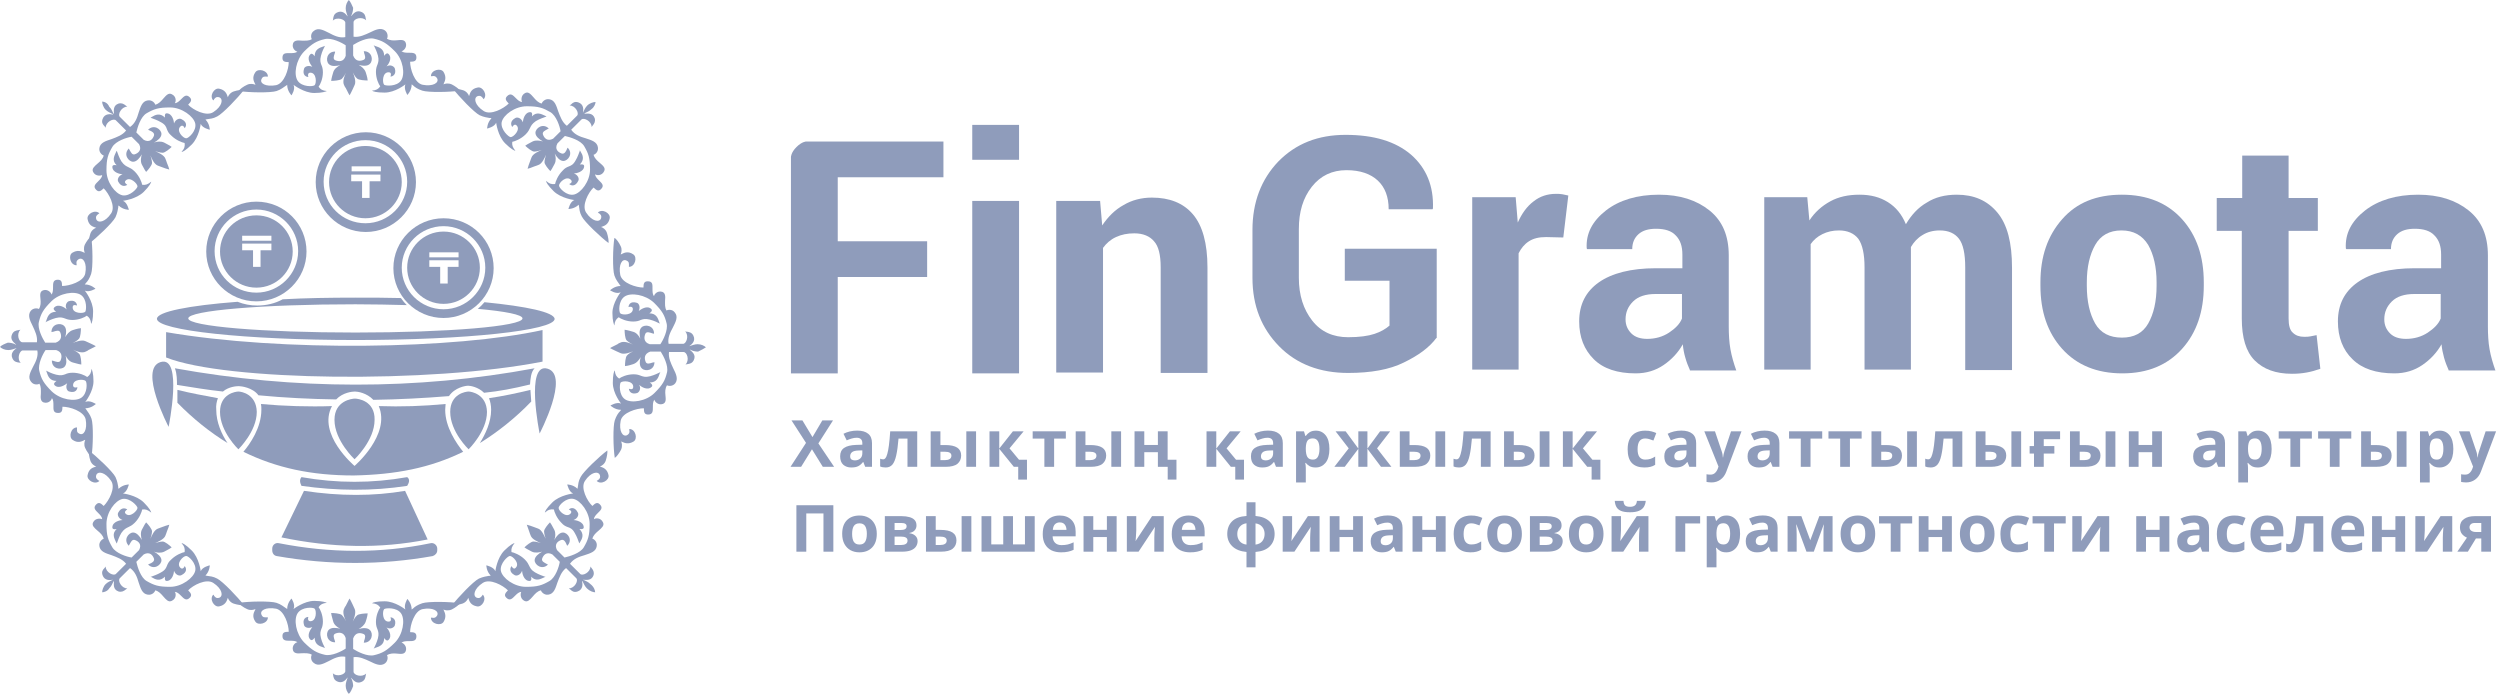 <svg width="245" height="68" viewBox="0 0 245 68" fill="none" xmlns="http://www.w3.org/2000/svg">
<g clip-path="url(#clip0_220_2958)">
<path d="M30.038 24.648C30.038 27.335 27.827 29.534 25.124 29.534C22.422 29.534 20.211 27.335 20.211 24.648C20.211 21.96 22.422 19.761 25.124 19.761C27.867 19.761 30.038 21.96 30.038 24.648ZM25.124 28.19C27.09 28.19 28.686 26.602 28.686 24.648C28.686 22.693 27.09 21.105 25.124 21.105C23.159 21.105 21.562 22.693 21.562 24.648C21.562 26.602 23.159 28.19 25.124 28.19ZM25.124 28.679C27.376 28.679 29.219 26.846 29.219 24.607C29.219 22.367 27.376 20.535 25.124 20.535C22.872 20.535 21.03 22.367 21.03 24.607C21.03 26.887 22.872 28.679 25.124 28.679ZM23.732 23.1H26.598V23.589H23.732V23.1ZM26.639 24.525H25.534V26.154H24.797V24.525H23.732V23.874H26.598V24.525H26.639Z" fill="#8F9CBB"/>
<path d="M40.764 17.847C40.764 20.535 38.553 22.734 35.851 22.734C33.148 22.734 30.938 20.535 30.938 17.847C30.938 15.16 33.148 12.961 35.851 12.961C38.553 12.961 40.764 15.16 40.764 17.847ZM35.81 21.39C37.775 21.39 39.372 19.802 39.372 17.847C39.372 15.893 37.775 14.305 35.81 14.305C33.845 14.305 32.248 15.893 32.248 17.847C32.248 19.802 33.845 21.39 35.81 21.39ZM35.81 21.879C38.062 21.879 39.904 20.046 39.904 17.807C39.904 15.567 38.062 13.735 35.81 13.735C33.558 13.735 31.715 15.567 31.715 17.807C31.715 20.087 33.558 21.879 35.81 21.879ZM34.459 16.3H37.325V16.789H34.459V16.3ZM37.325 17.766H36.219V19.395H35.482V17.766H34.418V17.114H37.284V17.766H37.325Z" fill="#8F9CBB"/>
<path d="M48.378 26.276C48.378 28.964 46.167 31.163 43.465 31.163C40.763 31.163 38.552 28.964 38.552 26.276C38.552 23.589 40.763 21.39 43.465 21.39C46.208 21.39 48.378 23.589 48.378 26.276ZM43.465 29.779C45.43 29.779 47.027 28.19 47.027 26.236C47.027 24.281 45.43 22.693 43.465 22.693C41.5 22.693 39.903 24.281 39.903 26.236C39.903 28.19 41.5 29.779 43.465 29.779ZM43.465 30.308C45.717 30.308 47.559 28.475 47.559 26.236C47.559 23.996 45.717 22.164 43.465 22.164C41.213 22.164 39.371 23.996 39.371 26.236C39.371 28.475 41.213 30.308 43.465 30.308ZM42.073 24.729H44.939V25.218H42.073V24.729ZM44.98 26.154H43.874V27.783H43.138V26.154H42.073V25.503H44.939V26.154H44.98Z" fill="#8F9CBB"/>
<path d="M16.278 32.548C27.62 34.502 44.652 34.217 53.169 32.344V35.439C42.196 37.597 22.051 37.353 16.278 35.032V32.548Z" fill="#8F9CBB"/>
<path d="M16.524 41.832C16.524 41.832 13.536 36.131 15.746 35.48C17.957 34.828 16.524 41.832 16.524 41.832Z" fill="#8F9CBB"/>
<path d="M52.883 42.484C52.883 42.484 55.871 36.783 53.66 36.131C51.449 35.48 52.883 42.484 52.883 42.484Z" fill="#8F9CBB"/>
<path d="M39.904 47.614C36.464 48.144 33.025 48.103 29.545 47.614C29.381 47.288 29.34 47.003 29.545 46.759C33.025 47.37 36.464 47.37 39.904 46.759C40.19 46.963 40.108 47.288 39.904 47.614Z" fill="#8F9CBB"/>
<path d="M42.401 54.496C37.365 55.392 32.247 55.392 27.129 54.496C26.843 54.455 26.679 54.211 26.679 53.926V53.763C26.679 53.397 27.006 53.152 27.334 53.234C32.329 54.211 37.283 54.252 42.196 53.234C42.524 53.152 42.851 53.437 42.851 53.763V53.926C42.851 54.211 42.647 54.415 42.401 54.496Z" fill="#8F9CBB"/>
<path d="M27.579 52.664L29.79 48.103C33.311 48.633 36.587 48.633 39.698 48.103L41.909 52.868C37.201 53.804 32.451 53.682 27.579 52.664Z" fill="#8F9CBB"/>
<path d="M34.786 39.063C34.499 39.063 32.779 39.267 32.779 41.14C32.779 43.176 34.745 45.008 34.745 45.008C34.745 45.008 36.71 43.176 36.71 41.14C36.751 39.267 35.072 39.063 34.786 39.063Z" fill="#8F9CBB"/>
<path d="M23.362 38.371C23.116 38.371 21.561 38.575 21.561 40.366C21.561 42.321 23.362 44.031 23.362 44.031C23.362 44.031 25.164 42.28 25.164 40.366C25.123 38.615 23.649 38.371 23.362 38.371Z" fill="#8F9CBB"/>
<path d="M45.923 38.371C45.677 38.371 44.121 38.575 44.121 40.366C44.121 42.321 45.923 44.031 45.923 44.031C45.923 44.031 47.724 42.28 47.724 40.366C47.683 38.615 46.168 38.371 45.923 38.371Z" fill="#8F9CBB"/>
<path d="M17.14 36.091C17.344 36.62 17.344 37.312 17.344 37.719C18.9 37.964 20.292 38.208 21.848 38.371C22.421 37.883 23.199 37.842 23.404 37.842C23.609 37.842 24.755 37.964 25.328 38.738C27.867 38.982 30.405 39.104 32.944 39.145C33.599 38.453 34.541 38.371 34.786 38.371C35.032 38.371 35.933 38.493 36.588 39.185C39.044 39.145 41.501 39.023 43.999 38.819C44.572 37.964 45.636 37.801 45.882 37.801C46.087 37.801 46.865 37.923 47.438 38.493C48.994 38.33 50.263 38.086 51.942 37.679C51.983 37.149 52.024 36.457 52.392 36.091C40.805 38.249 28.849 38.208 17.14 36.091Z" fill="#8F9CBB"/>
<path d="M52.062 39.348L51.98 38.208C50.669 38.534 49.277 38.819 47.926 39.022C48.049 39.348 48.131 39.715 48.131 40.163C48.131 41.384 47.558 42.565 47.025 43.42C48.745 42.361 50.547 40.936 52.062 39.348Z" fill="#8F9CBB"/>
<path d="M43.67 39.592C41.5 39.796 39.33 39.877 37.119 39.796C38.307 42.606 34.745 45.66 34.745 45.66C34.745 45.66 31.06 42.565 32.534 39.796C30.364 39.877 27.743 39.796 25.573 39.592C25.614 39.755 25.614 39.959 25.614 40.162C25.614 41.913 24.509 43.501 23.854 44.275C27.088 45.863 30.527 46.596 34.663 46.596C38.757 46.515 42.155 45.863 45.39 44.275C44.735 43.461 43.629 41.873 43.629 40.162C43.629 39.959 43.67 39.755 43.67 39.592Z" fill="#8F9CBB"/>
<path d="M21.356 39.022C20.046 38.778 18.695 38.534 17.385 38.208V39.47C18.941 41.058 20.578 42.361 22.298 43.42C21.725 42.565 21.192 41.384 21.192 40.163C21.151 39.715 21.233 39.348 21.356 39.022Z" fill="#8F9CBB"/>
<path d="M47.479 29.616C47.274 29.86 47.069 30.064 46.824 30.268C49.526 30.512 51.205 30.838 51.205 31.204C51.205 31.978 43.876 32.589 34.827 32.589C25.779 32.589 18.45 31.978 18.45 31.204C18.45 30.43 25.779 29.82 34.827 29.82C36.588 29.82 38.267 29.86 39.863 29.901C39.659 29.698 39.454 29.453 39.29 29.209C37.857 29.168 36.383 29.168 34.868 29.168C32.33 29.168 29.914 29.209 27.703 29.331C26.966 29.738 26.106 29.942 25.206 29.942C24.55 29.942 23.895 29.82 23.281 29.575C18.491 29.942 15.379 30.553 15.379 31.245C15.379 32.385 24.1 33.322 34.868 33.322C45.636 33.322 54.357 32.385 54.357 31.245C54.275 30.593 51.614 30.023 47.479 29.616Z" fill="#8F9CBB"/>
<path d="M34.186 0C34.032 0.153 33.878 0.459 33.878 0.804C33.878 1.11 33.993 1.34 34.032 1.493C34.07 1.57 34.07 1.608 34.07 1.608L34.032 1.57C33.916 1.417 33.57 0.957 33.031 1.225C32.723 1.378 32.684 1.608 32.646 1.838C32.646 1.914 32.646 1.953 32.607 2.029C33.031 1.608 33.839 1.914 33.839 2.221V3.637C33.262 3.752 32.723 3.484 32.222 3.216C31.683 2.948 31.183 2.68 30.759 3.025C30.374 3.293 30.49 3.791 30.567 3.829C30.297 4.02 29.912 3.982 29.566 3.982C29.181 3.944 28.834 3.944 28.719 4.25C28.565 4.748 28.988 5.054 29.142 5.054C28.988 5.207 28.68 5.207 28.411 5.207C28.026 5.207 27.68 5.169 27.68 5.667C27.68 6.011 27.872 6.088 28.296 6.088C28.296 6.777 27.872 8.155 27.064 8.347C26.024 8.538 25.408 8.155 25.639 7.734C25.755 7.466 25.947 7.505 26.14 7.505C26.178 7.505 26.217 7.505 26.255 7.505C26.255 6.892 25.293 6.662 25.023 7.083C24.677 7.581 24.869 7.964 24.985 8.194C25.023 8.232 25.023 8.27 25.023 8.309C24.869 8.232 24.523 8.155 24.215 8.309C23.868 8.462 23.445 8.768 23.406 8.921C24.369 9.074 26.525 9.113 27.102 8.921C27.564 8.768 27.795 8.538 27.988 8.423C28.065 8.385 28.103 8.347 28.142 8.309C28.142 8.921 28.565 9.342 28.565 9.342C28.565 9.342 28.988 8.73 28.758 8.309C28.758 8.309 29.797 9.113 30.798 9.113C31.606 9.113 31.953 8.959 32.03 8.921C31.606 8.883 31.414 8.768 31.221 8.5C31.375 8.309 31.645 7.734 31.645 7.083C31.645 6.739 31.568 6.509 31.491 6.356C31.414 6.126 31.337 5.935 31.452 5.475C31.568 5.016 31.76 4.671 31.837 4.518C31.837 4.48 31.876 4.48 31.876 4.48C31.837 4.518 31.76 4.518 31.683 4.556C31.337 4.671 30.836 4.824 30.836 5.514C30.836 5.514 30.605 5.131 30.413 5.322C29.989 5.743 30.49 6.394 30.605 6.547C30.182 6.356 29.835 6.547 29.797 6.739C29.604 7.351 29.989 7.543 30.22 7.543C30.143 7.351 30.182 7.122 30.413 7.122C31.029 7.122 31.029 8.155 30.836 8.347C30.682 8.5 29.604 8.538 29.181 7.926C28.758 7.313 28.988 5.896 29.797 5.054C30.605 4.25 31.029 4.02 31.837 3.829C32.492 3.676 33.493 4.173 33.878 4.441V5.475C33.685 6.088 33.185 6.05 32.838 5.896C32.607 5.782 32.723 5.475 32.8 5.245C32.838 5.169 32.838 5.092 32.838 5.054C32.03 5.054 31.876 5.935 32.222 6.279C32.492 6.547 32.954 6.471 33.339 6.394C33.069 6.509 32.723 6.777 32.646 7.122C32.492 7.619 32.453 7.887 32.453 7.926C32.723 7.926 33.3 7.887 33.493 7.734C33.647 7.581 33.839 7.275 33.916 7.122C33.762 7.39 33.531 8.002 33.724 8.347C33.762 8.423 33.801 8.538 33.878 8.615C34.032 8.883 34.147 9.189 34.263 9.342C34.34 9.227 34.455 8.959 34.571 8.73C34.648 8.577 34.686 8.462 34.763 8.309C34.917 7.964 34.686 7.351 34.571 7.083C34.648 7.236 34.802 7.543 34.994 7.696C35.148 7.849 35.764 7.887 36.033 7.887C36.033 7.811 35.995 7.543 35.841 7.083C35.725 6.739 35.418 6.509 35.148 6.356C35.533 6.471 36.034 6.509 36.264 6.241C36.611 5.896 36.457 5.016 35.649 5.016C35.649 5.054 35.687 5.131 35.687 5.207C35.764 5.437 35.88 5.743 35.649 5.858C35.302 6.011 34.84 6.05 34.609 5.437V4.403C35.033 4.135 35.995 3.637 36.65 3.791C37.458 3.982 37.881 4.212 38.69 5.016C39.498 5.82 39.729 7.275 39.306 7.887C38.882 8.5 37.804 8.423 37.65 8.309C37.458 8.117 37.458 7.083 38.074 7.083C38.343 7.083 38.343 7.275 38.267 7.505C38.459 7.505 38.882 7.313 38.69 6.7C38.613 6.509 38.267 6.279 37.881 6.509C38.035 6.356 38.498 5.705 38.074 5.284C37.881 5.092 37.65 5.475 37.65 5.475C37.65 4.786 37.15 4.633 36.803 4.518C36.727 4.48 36.688 4.48 36.611 4.441C36.611 4.441 36.611 4.48 36.65 4.48C36.727 4.633 36.919 5.016 37.035 5.437C37.15 5.896 37.073 6.088 36.996 6.318C36.919 6.509 36.842 6.7 36.842 7.045C36.842 7.696 37.112 8.27 37.266 8.462C37.073 8.73 36.881 8.845 36.457 8.883C36.534 8.959 36.881 9.074 37.689 9.074C38.728 9.074 39.729 8.27 39.729 8.27C39.537 8.691 39.922 9.304 39.922 9.304C39.922 9.304 40.345 8.883 40.345 8.27C40.384 8.27 40.422 8.347 40.499 8.385C40.653 8.538 40.923 8.73 41.385 8.883C41.962 9.074 44.118 9.036 45.081 8.883C45.004 8.73 44.58 8.423 44.272 8.27C43.926 8.117 43.579 8.194 43.464 8.27C43.464 8.232 43.502 8.194 43.502 8.155C43.618 7.926 43.772 7.543 43.464 7.045C43.194 6.624 42.232 6.854 42.232 7.466C42.27 7.466 42.309 7.466 42.347 7.466C42.501 7.428 42.694 7.428 42.848 7.696C43.04 8.117 42.424 8.5 41.423 8.309C40.615 8.155 40.191 6.739 40.191 6.05C40.615 6.05 40.807 5.973 40.807 5.628C40.807 5.169 40.461 5.169 40.076 5.169C39.806 5.169 39.537 5.169 39.344 5.016C39.498 5.016 39.922 4.671 39.768 4.212C39.652 3.867 39.306 3.905 38.921 3.944C38.575 3.982 38.228 3.982 37.92 3.791C37.997 3.714 38.074 3.255 37.727 2.986C37.304 2.68 36.803 2.91 36.264 3.178C35.764 3.408 35.225 3.676 34.648 3.599V2.182C34.648 1.838 35.456 1.57 35.88 1.991C35.88 1.914 35.841 1.876 35.841 1.8C35.803 1.57 35.764 1.34 35.456 1.187C34.917 0.919 34.609 1.378 34.455 1.532C34.455 1.57 34.417 1.57 34.417 1.57C34.417 1.532 34.417 1.493 34.455 1.455C34.532 1.302 34.609 1.034 34.609 0.766C34.494 0.498 34.34 0.153 34.186 0Z" fill="#8F9CBB"/>
<path d="M34.186 68C34.032 67.847 33.878 67.541 33.878 67.196C33.878 66.89 33.993 66.66 34.032 66.507C34.07 66.43 34.07 66.392 34.07 66.392L34.032 66.43C33.916 66.584 33.57 67.043 33.031 66.775C32.723 66.622 32.684 66.392 32.646 66.162C32.646 66.086 32.646 66.047 32.607 65.971C33.031 66.392 33.839 66.086 33.839 65.779V64.363C33.262 64.248 32.723 64.516 32.222 64.784C31.683 65.052 31.183 65.32 30.759 64.975C30.374 64.707 30.49 64.21 30.567 64.171C30.297 63.98 29.912 64.018 29.566 64.018C29.181 64.056 28.834 64.056 28.719 63.75C28.565 63.252 28.988 62.946 29.142 62.946C28.988 62.793 28.68 62.793 28.411 62.793C28.026 62.793 27.68 62.793 27.68 62.334C27.68 61.989 27.872 61.912 28.296 61.912C28.296 61.223 27.872 59.845 27.064 59.653C26.024 59.462 25.408 59.845 25.639 60.266C25.755 60.534 25.947 60.496 26.14 60.496C26.178 60.496 26.217 60.496 26.255 60.496C26.255 61.108 25.293 61.338 25.023 60.917C24.677 60.419 24.869 60.036 24.985 59.806C25.023 59.768 25.023 59.73 25.023 59.691C24.869 59.768 24.523 59.845 24.215 59.691C23.868 59.538 23.445 59.232 23.406 59.079C24.369 58.926 26.525 58.887 27.102 59.079C27.564 59.232 27.795 59.462 27.988 59.577C28.065 59.615 28.103 59.653 28.142 59.691C28.142 59.079 28.565 58.658 28.565 58.658C28.565 58.658 28.988 59.27 28.758 59.691C28.758 59.691 29.797 58.887 30.798 58.887C31.606 58.887 31.953 59.041 32.03 59.079C31.606 59.117 31.414 59.232 31.221 59.5C31.375 59.691 31.645 60.266 31.645 60.917C31.645 61.261 31.568 61.491 31.491 61.644C31.414 61.874 31.337 62.065 31.452 62.525C31.568 62.984 31.76 63.329 31.837 63.482C31.837 63.52 31.876 63.52 31.876 63.52C31.837 63.482 31.76 63.482 31.683 63.444C31.337 63.329 30.836 63.176 30.836 62.487C30.836 62.487 30.605 62.87 30.413 62.678C29.989 62.257 30.49 61.606 30.605 61.453C30.182 61.644 29.835 61.453 29.797 61.261C29.604 60.649 29.989 60.457 30.22 60.457C30.143 60.649 30.182 60.879 30.413 60.879C31.029 60.879 31.029 59.845 30.836 59.653C30.682 59.5 29.604 59.462 29.181 60.074C28.758 60.687 28.988 62.104 29.797 62.946C30.605 63.75 31.029 63.98 31.837 64.171C32.492 64.324 33.493 63.827 33.878 63.559V62.525C33.685 61.912 33.185 61.95 32.838 62.104C32.607 62.218 32.723 62.525 32.8 62.755C32.838 62.831 32.838 62.908 32.838 62.946C32.03 62.946 31.876 62.065 32.222 61.721C32.492 61.453 32.954 61.529 33.339 61.606C33.069 61.491 32.723 61.223 32.646 60.879C32.492 60.381 32.453 60.113 32.453 60.074C32.723 60.074 33.3 60.113 33.493 60.266C33.647 60.419 33.839 60.725 33.916 60.879C33.762 60.61 33.531 59.998 33.724 59.653C33.762 59.577 33.801 59.462 33.878 59.385C34.032 59.117 34.147 58.811 34.263 58.658C34.34 58.773 34.455 59.041 34.571 59.27C34.648 59.423 34.686 59.538 34.763 59.691C34.917 60.036 34.686 60.649 34.571 60.917C34.648 60.764 34.802 60.457 34.994 60.304C35.148 60.151 35.764 60.113 36.033 60.113C36.033 60.189 35.995 60.457 35.841 60.917C35.725 61.261 35.418 61.491 35.148 61.644C35.533 61.529 36.034 61.491 36.264 61.759C36.611 62.104 36.457 62.984 35.649 62.984C35.649 62.946 35.687 62.87 35.687 62.793C35.764 62.563 35.88 62.257 35.649 62.142C35.302 61.989 34.84 61.95 34.609 62.563V63.597C35.033 63.865 35.995 64.363 36.65 64.21C37.458 64.018 37.881 63.788 38.69 62.984C39.498 62.18 39.729 60.725 39.306 60.113C38.882 59.5 37.804 59.577 37.65 59.691C37.458 59.883 37.458 60.917 38.074 60.917C38.343 60.917 38.343 60.725 38.267 60.496C38.459 60.496 38.882 60.687 38.69 61.3C38.613 61.491 38.267 61.721 37.881 61.491C38.035 61.644 38.498 62.295 38.074 62.716C37.881 62.908 37.65 62.525 37.65 62.525C37.65 63.214 37.15 63.367 36.803 63.482C36.727 63.52 36.688 63.52 36.611 63.559C36.611 63.559 36.611 63.52 36.65 63.52C36.727 63.367 36.919 62.984 37.035 62.563C37.15 62.104 37.073 61.912 36.996 61.683C36.919 61.491 36.842 61.3 36.842 60.955C36.842 60.304 37.112 59.73 37.266 59.538C37.073 59.27 36.881 59.156 36.457 59.117C36.534 59.041 36.881 58.926 37.689 58.926C38.728 58.926 39.729 59.73 39.729 59.73C39.537 59.309 39.922 58.696 39.922 58.696C39.922 58.696 40.345 59.117 40.345 59.73C40.384 59.73 40.422 59.653 40.499 59.615C40.653 59.462 40.923 59.27 41.385 59.117C41.962 58.926 44.118 58.964 45.081 59.117C45.004 59.27 44.58 59.577 44.272 59.73C43.926 59.883 43.579 59.806 43.464 59.73C43.464 59.768 43.502 59.806 43.502 59.845C43.618 60.074 43.772 60.457 43.464 60.955C43.194 61.376 42.232 61.147 42.232 60.534C42.27 60.534 42.309 60.534 42.347 60.534C42.501 60.572 42.694 60.572 42.848 60.304C43.04 59.883 42.424 59.5 41.423 59.691C40.615 59.845 40.191 61.261 40.191 61.95C40.615 61.95 40.807 62.027 40.807 62.372C40.807 62.831 40.461 62.831 40.076 62.831C39.806 62.831 39.537 62.831 39.344 62.984C39.498 62.984 39.922 63.329 39.768 63.788C39.652 64.133 39.306 64.095 38.921 64.056C38.575 64.018 38.228 64.018 37.92 64.21C37.997 64.286 38.074 64.746 37.727 65.014C37.304 65.32 36.803 65.09 36.264 64.822C35.764 64.592 35.225 64.324 34.648 64.401V65.818C34.648 66.162 35.456 66.43 35.88 66.009C35.88 66.086 35.841 66.124 35.841 66.201C35.803 66.43 35.764 66.66 35.456 66.813C34.917 67.081 34.609 66.622 34.455 66.469C34.455 66.43 34.417 66.43 34.417 66.43C34.417 66.469 34.417 66.507 34.455 66.545C34.532 66.698 34.609 66.966 34.609 67.234C34.494 67.541 34.34 67.885 34.186 68Z" fill="#8F9CBB"/>
<path d="M0 34C0.154 34.153 0.462 34.306 0.808 34.306C1.116 34.306 1.347 34.191 1.501 34.153C1.578 34.115 1.617 34.115 1.617 34.115L1.578 34.153C1.424 34.268 0.962 34.612 1.232 35.148C1.386 35.455 1.617 35.493 1.848 35.531C1.925 35.531 1.963 35.531 2.04 35.569C1.617 35.148 1.925 34.344 2.233 34.344H3.657C3.773 34.919 3.503 35.455 3.234 35.953C2.964 36.488 2.695 36.986 3.041 37.407C3.311 37.79 3.811 37.675 3.85 37.599C4.042 37.867 4.004 38.25 4.004 38.594C3.965 38.977 3.965 39.322 4.273 39.437C4.774 39.59 5.082 39.169 5.082 39.016C5.236 39.169 5.236 39.475 5.236 39.743C5.236 40.126 5.197 40.47 5.698 40.47C6.044 40.47 6.121 40.279 6.121 39.858C6.814 39.858 8.2 40.279 8.393 41.083C8.585 42.117 8.2 42.73 7.777 42.5C7.507 42.385 7.546 42.193 7.546 42.002C7.546 41.964 7.546 41.925 7.546 41.887C6.93 41.887 6.699 42.844 7.122 43.112C7.623 43.457 8.008 43.266 8.239 43.151C8.277 43.112 8.316 43.112 8.354 43.112C8.277 43.266 8.2 43.61 8.354 43.916C8.508 44.261 8.816 44.682 8.97 44.721C9.124 43.763 9.162 41.619 8.97 41.045C8.816 40.585 8.585 40.356 8.47 40.164C8.431 40.088 8.393 40.049 8.354 40.011C8.97 40.011 9.393 39.59 9.393 39.59C9.393 39.59 8.778 39.169 8.354 39.398C8.354 39.398 9.162 38.365 9.162 37.369C9.162 36.565 9.008 36.22 8.97 36.144C8.931 36.565 8.816 36.757 8.547 36.948C8.354 36.795 7.777 36.527 7.122 36.527C6.776 36.527 6.545 36.603 6.391 36.68C6.16 36.757 5.967 36.833 5.505 36.718C5.043 36.603 4.697 36.412 4.543 36.335C4.504 36.335 4.504 36.297 4.504 36.297C4.543 36.335 4.543 36.412 4.581 36.488C4.697 36.833 4.851 37.331 5.544 37.331C5.544 37.331 5.159 37.561 5.351 37.752C5.775 38.173 6.429 37.675 6.583 37.561C6.391 37.982 6.583 38.326 6.776 38.365C7.392 38.556 7.584 38.173 7.584 37.943C7.392 38.02 7.161 37.982 7.161 37.752C7.161 37.139 8.2 37.139 8.393 37.331C8.547 37.484 8.585 38.556 7.969 38.977C7.353 39.398 5.929 39.169 5.082 38.365C4.273 37.561 4.042 37.139 3.85 36.335C3.696 35.684 4.196 34.689 4.466 34.306H5.505C6.121 34.498 6.083 34.995 5.929 35.34C5.813 35.569 5.505 35.455 5.274 35.378C5.197 35.34 5.12 35.34 5.082 35.34C5.082 36.144 5.967 36.297 6.314 35.953C6.583 35.684 6.506 35.225 6.429 34.842C6.545 35.11 6.814 35.455 7.161 35.531C7.661 35.684 7.931 35.723 7.969 35.723C7.969 35.455 7.931 34.88 7.777 34.689C7.623 34.536 7.315 34.344 7.161 34.268C7.43 34.421 8.046 34.651 8.393 34.459C8.47 34.421 8.585 34.383 8.662 34.306C8.931 34.153 9.239 34.038 9.393 33.923C9.278 33.846 9.008 33.732 8.778 33.617C8.624 33.54 8.508 33.502 8.354 33.425C8.008 33.272 7.392 33.502 7.122 33.617C7.276 33.54 7.584 33.387 7.738 33.196C7.892 33.042 7.931 32.43 7.931 32.162C7.854 32.162 7.584 32.2 7.122 32.353C6.776 32.468 6.545 32.775 6.391 33.042C6.506 32.66 6.545 32.162 6.275 31.932C5.929 31.588 5.043 31.741 5.043 32.545C5.082 32.545 5.159 32.507 5.236 32.507C5.467 32.43 5.775 32.315 5.89 32.545C6.044 32.889 6.083 33.349 5.467 33.579H4.427C4.158 33.157 3.657 32.2 3.811 31.549C4.004 30.745 4.235 30.324 5.043 29.52C5.852 28.716 7.315 28.486 7.931 28.907C8.547 29.329 8.47 30.401 8.354 30.554C8.162 30.745 7.122 30.745 7.122 30.133C7.122 29.865 7.315 29.865 7.546 29.941C7.546 29.75 7.353 29.329 6.737 29.52C6.545 29.596 6.314 29.941 6.545 30.324C6.391 30.171 5.736 29.712 5.313 30.133C5.12 30.324 5.505 30.554 5.505 30.554C4.812 30.554 4.658 31.052 4.543 31.396C4.504 31.473 4.504 31.511 4.466 31.588C4.466 31.588 4.504 31.588 4.504 31.549C4.658 31.473 5.043 31.281 5.467 31.166C5.929 31.052 6.121 31.128 6.352 31.205C6.545 31.281 6.737 31.358 7.084 31.358C7.738 31.358 8.316 31.09 8.508 30.937C8.778 31.128 8.893 31.32 8.931 31.741C9.008 31.664 9.124 31.32 9.124 30.516C9.124 29.482 8.316 28.486 8.316 28.486C8.739 28.678 9.355 28.295 9.355 28.295C9.355 28.295 8.931 27.874 8.316 27.874C8.316 27.835 8.393 27.797 8.431 27.72C8.585 27.567 8.778 27.299 8.931 26.84C9.124 26.265 9.085 24.121 8.931 23.164C8.778 23.241 8.47 23.662 8.316 23.968C8.162 24.313 8.239 24.657 8.316 24.772C8.277 24.772 8.239 24.734 8.2 24.734C7.969 24.619 7.584 24.466 7.084 24.772C6.66 25.04 6.891 25.997 7.507 25.997C7.507 25.959 7.507 25.921 7.507 25.883C7.469 25.73 7.469 25.538 7.738 25.385C8.162 25.193 8.547 25.806 8.354 26.802C8.2 27.606 6.776 28.027 6.083 28.027C6.083 27.606 6.006 27.414 5.659 27.414C5.197 27.414 5.197 27.759 5.197 28.142C5.197 28.41 5.197 28.678 5.043 28.869C5.043 28.716 4.697 28.295 4.235 28.448C3.888 28.563 3.927 28.907 3.965 29.29C4.004 29.635 4.004 29.98 3.811 30.286C3.734 30.209 3.272 30.133 3.003 30.477C2.695 30.898 2.926 31.396 3.195 31.932C3.426 32.43 3.696 32.966 3.619 33.54H2.194C1.848 33.54 1.578 32.736 2.002 32.315C1.925 32.315 1.886 32.353 1.809 32.353C1.578 32.392 1.347 32.43 1.193 32.736C0.924 33.272 1.386 33.579 1.54 33.732C1.578 33.732 1.578 33.77 1.578 33.77C1.54 33.77 1.501 33.77 1.463 33.732C1.309 33.655 1.039 33.579 0.77 33.579C0.462 33.693 0.115 33.846 0 34Z" fill="#8F9CBB"/>
<path d="M10.009 9.955C10.009 10.147 10.125 10.53 10.356 10.759C10.548 10.951 10.818 11.066 10.972 11.142C11.049 11.18 11.087 11.18 11.087 11.219C11.087 11.219 11.049 11.219 11.01 11.219C10.818 11.18 10.24 11.104 10.048 11.678C9.932 12.023 10.086 12.214 10.24 12.367C10.279 12.406 10.317 12.482 10.356 12.521C10.356 11.946 11.126 11.563 11.357 11.793L12.358 12.788C12.011 13.248 11.434 13.439 10.933 13.631C10.356 13.822 9.817 13.975 9.74 14.511C9.663 14.971 10.086 15.239 10.163 15.239C10.086 15.584 9.817 15.813 9.547 16.043C9.239 16.311 8.97 16.541 9.124 16.847C9.355 17.306 9.894 17.23 10.009 17.153C10.009 17.383 9.817 17.575 9.624 17.766C9.355 18.034 9.085 18.264 9.432 18.608C9.663 18.838 9.855 18.761 10.163 18.455C10.664 18.953 11.357 20.216 10.895 20.906C10.317 21.786 9.586 21.901 9.432 21.48C9.355 21.212 9.47 21.097 9.624 20.982C9.663 20.944 9.701 20.944 9.74 20.906C9.316 20.484 8.469 20.982 8.585 21.48C8.7 22.093 9.085 22.207 9.316 22.284C9.355 22.284 9.393 22.322 9.432 22.322C9.278 22.361 8.97 22.552 8.854 22.897C8.739 23.241 8.662 23.777 8.7 23.892C9.47 23.318 11.049 21.825 11.318 21.288C11.511 20.867 11.549 20.523 11.588 20.331C11.588 20.255 11.588 20.178 11.626 20.14C12.05 20.561 12.627 20.561 12.627 20.561C12.627 20.561 12.473 19.834 12.05 19.68C12.05 19.68 13.359 19.527 14.09 18.8C14.668 18.225 14.822 17.881 14.822 17.804C14.475 18.072 14.283 18.149 13.936 18.111C13.898 17.881 13.667 17.268 13.205 16.809C12.935 16.541 12.743 16.464 12.589 16.388C12.358 16.273 12.165 16.196 11.896 15.813C11.665 15.43 11.549 15.047 11.472 14.856C11.472 14.818 11.472 14.818 11.434 14.78C11.395 14.818 11.395 14.894 11.357 14.933C11.203 15.277 10.933 15.737 11.434 16.196C11.434 16.196 11.01 16.081 11.01 16.349C11.01 16.924 11.819 17.077 12.011 17.077C11.588 17.23 11.472 17.613 11.588 17.804C11.896 18.379 12.319 18.225 12.473 18.111C12.281 17.996 12.165 17.843 12.319 17.689C12.743 17.268 13.474 17.996 13.474 18.264C13.474 18.455 12.743 19.259 12.011 19.144C11.28 18.991 10.433 17.843 10.433 16.694C10.433 15.545 10.587 15.124 11.01 14.397C11.357 13.822 12.396 13.478 12.897 13.401L13.628 14.129C13.936 14.703 13.551 15.009 13.205 15.124C12.935 15.201 12.82 14.894 12.704 14.703C12.666 14.626 12.627 14.588 12.627 14.55C12.05 15.124 12.589 15.851 13.051 15.851C13.397 15.851 13.705 15.469 13.898 15.124C13.821 15.392 13.744 15.813 13.898 16.119C14.129 16.579 14.283 16.809 14.321 16.847C14.514 16.656 14.899 16.196 14.899 15.966C14.899 15.737 14.783 15.392 14.745 15.239C14.86 15.545 15.13 16.119 15.476 16.234C15.553 16.273 15.669 16.311 15.784 16.349C16.092 16.464 16.4 16.579 16.593 16.617C16.554 16.464 16.477 16.234 16.361 15.966C16.323 15.813 16.246 15.66 16.208 15.545C16.092 15.201 15.476 14.933 15.207 14.818C15.361 14.856 15.707 14.971 15.938 14.971C16.169 14.971 16.631 14.588 16.823 14.397C16.785 14.358 16.554 14.205 16.092 13.975C15.784 13.822 15.361 13.861 15.091 13.975C15.438 13.784 15.822 13.478 15.822 13.133C15.822 12.674 15.091 12.138 14.514 12.712C14.552 12.75 14.591 12.75 14.668 12.788C14.86 12.865 15.168 13.018 15.091 13.286C14.976 13.631 14.668 14.014 14.09 13.707L13.359 12.98C13.474 12.482 13.782 11.448 14.36 11.104C15.091 10.683 15.514 10.53 16.669 10.53C17.824 10.53 18.979 11.41 19.133 12.099C19.287 12.827 18.479 13.554 18.248 13.554C17.94 13.554 17.247 12.827 17.67 12.406C17.863 12.214 18.017 12.367 18.094 12.559C18.248 12.406 18.402 11.984 17.786 11.678C17.593 11.563 17.208 11.678 17.055 12.099C17.055 11.908 16.901 11.104 16.323 11.104C16.092 11.104 16.169 11.525 16.169 11.525C15.669 11.027 15.207 11.257 14.899 11.448C14.822 11.487 14.783 11.525 14.745 11.525C14.745 11.525 14.783 11.525 14.822 11.563C15.014 11.64 15.399 11.755 15.784 11.984C16.208 12.214 16.285 12.444 16.361 12.674C16.439 12.865 16.515 13.056 16.785 13.286C17.247 13.746 17.863 13.975 18.094 14.014C18.132 14.32 18.094 14.55 17.786 14.894C17.901 14.894 18.209 14.741 18.787 14.167C19.518 13.439 19.672 12.138 19.672 12.138C19.826 12.559 20.558 12.712 20.558 12.712C20.558 12.712 20.558 12.138 20.134 11.716C20.173 11.716 20.25 11.678 20.327 11.678C20.558 11.64 20.866 11.64 21.289 11.41C21.828 11.142 23.33 9.572 23.907 8.806C23.753 8.768 23.253 8.845 22.906 8.96C22.56 9.075 22.367 9.381 22.329 9.534C22.329 9.496 22.29 9.457 22.29 9.419C22.213 9.189 22.059 8.806 21.482 8.692C20.981 8.577 20.481 9.419 20.904 9.84C20.943 9.802 20.981 9.764 20.981 9.725C21.097 9.572 21.212 9.457 21.482 9.534C21.905 9.687 21.79 10.415 20.904 10.989C20.211 11.448 18.902 10.759 18.44 10.261C18.748 9.955 18.825 9.764 18.594 9.534C18.248 9.189 18.017 9.457 17.747 9.725C17.555 9.917 17.363 10.108 17.131 10.108C17.247 9.993 17.324 9.457 16.823 9.228C16.515 9.075 16.285 9.343 16.015 9.649C15.784 9.917 15.553 10.185 15.207 10.261C15.207 10.147 14.937 9.764 14.475 9.84C13.936 9.917 13.782 10.453 13.59 11.027C13.436 11.563 13.243 12.099 12.743 12.444L11.742 11.448C11.511 11.219 11.896 10.453 12.473 10.453C12.435 10.415 12.358 10.376 12.319 10.338C12.127 10.185 11.934 10.07 11.626 10.147C11.049 10.338 11.164 10.874 11.164 11.104C11.164 11.142 11.164 11.142 11.164 11.18C11.164 11.18 11.126 11.142 11.087 11.066C11.01 10.912 10.933 10.683 10.702 10.453C10.548 10.07 10.202 9.955 10.009 9.955Z" fill="#8F9CBB"/>
<path d="M58.363 9.993C58.171 9.993 57.786 10.108 57.555 10.338C57.362 10.529 57.247 10.797 57.17 10.95C57.131 11.027 57.131 11.065 57.131 11.065C57.131 11.065 57.131 11.027 57.131 10.989C57.17 10.797 57.247 10.223 56.669 10.031C56.323 9.917 56.13 10.07 55.977 10.223C55.938 10.261 55.861 10.3 55.822 10.338C56.4 10.338 56.785 11.104 56.554 11.333L55.553 12.329C55.091 11.984 54.899 11.41 54.706 10.912C54.514 10.338 54.36 9.802 53.821 9.725C53.359 9.649 53.089 10.07 53.089 10.146C52.743 10.07 52.512 9.802 52.281 9.534C52.011 9.227 51.78 8.959 51.472 9.113C51.01 9.342 51.087 9.878 51.164 9.993C50.933 9.993 50.741 9.802 50.548 9.61C50.279 9.342 50.048 9.074 49.701 9.419C49.47 9.649 49.547 9.84 49.855 10.146C49.355 10.644 48.084 11.333 47.392 10.874C46.506 10.3 46.391 9.572 46.814 9.419C47.083 9.342 47.199 9.457 47.315 9.61C47.353 9.649 47.353 9.687 47.392 9.725C47.815 9.304 47.315 8.462 46.814 8.577C46.198 8.691 46.083 9.074 46.006 9.304C46.006 9.342 45.967 9.381 45.967 9.419C45.928 9.266 45.736 8.959 45.39 8.845C45.043 8.73 44.504 8.653 44.389 8.691C44.966 9.457 46.468 11.027 47.007 11.295C47.43 11.486 47.776 11.525 47.969 11.563C48.046 11.563 48.123 11.563 48.161 11.601C47.738 12.022 47.738 12.597 47.738 12.597C47.738 12.597 48.469 12.444 48.623 12.023C48.623 12.023 48.777 13.324 49.509 14.052C50.086 14.626 50.433 14.779 50.51 14.779C50.24 14.435 50.163 14.243 50.202 13.899C50.433 13.86 51.049 13.631 51.511 13.171C51.78 12.903 51.857 12.712 51.934 12.559C52.05 12.329 52.127 12.137 52.512 11.869C52.897 11.64 53.282 11.525 53.474 11.448C53.513 11.448 53.513 11.448 53.551 11.41C53.513 11.371 53.436 11.371 53.397 11.333C53.051 11.18 52.589 10.912 52.127 11.41C52.127 11.41 52.242 10.989 51.973 10.989C51.395 10.989 51.241 11.793 51.241 11.984C51.087 11.563 50.702 11.448 50.51 11.563C49.932 11.869 50.086 12.29 50.202 12.444C50.317 12.252 50.471 12.137 50.625 12.29C51.049 12.712 50.317 13.439 50.048 13.439C49.855 13.439 49.047 12.712 49.162 11.984C49.316 11.257 50.471 10.414 51.626 10.414C52.781 10.414 53.205 10.568 53.936 10.989C54.514 11.333 54.86 12.367 54.937 12.865L54.206 13.592C53.628 13.899 53.32 13.516 53.205 13.171C53.128 12.903 53.436 12.788 53.628 12.673C53.705 12.635 53.744 12.597 53.782 12.597C53.205 12.023 52.473 12.559 52.473 13.018C52.473 13.363 52.858 13.669 53.205 13.86C52.935 13.784 52.512 13.707 52.204 13.86C51.742 14.09 51.511 14.243 51.472 14.281C51.665 14.473 52.127 14.856 52.358 14.856C52.589 14.856 52.935 14.741 53.089 14.703C52.781 14.818 52.204 15.086 52.088 15.43C52.05 15.507 52.011 15.621 51.973 15.736C51.857 16.043 51.742 16.349 51.703 16.54C51.857 16.502 52.088 16.426 52.358 16.311C52.512 16.273 52.666 16.196 52.781 16.158C53.128 16.043 53.397 15.43 53.513 15.162C53.474 15.315 53.359 15.66 53.359 15.89C53.359 16.119 53.744 16.579 53.936 16.77C53.975 16.732 54.129 16.502 54.36 16.043C54.514 15.736 54.475 15.315 54.36 15.047C54.552 15.392 54.86 15.775 55.206 15.775C55.669 15.775 56.208 15.047 55.63 14.473C55.592 14.511 55.592 14.55 55.553 14.626C55.476 14.818 55.322 15.124 55.053 15.047C54.706 14.932 54.321 14.626 54.629 14.052L55.361 13.324C55.861 13.439 56.9 13.745 57.247 14.32C57.67 15.047 57.824 15.468 57.824 16.617C57.824 17.766 56.939 18.914 56.246 19.067C55.514 19.221 54.783 18.417 54.783 18.187C54.783 17.881 55.514 17.191 55.938 17.613C56.13 17.804 55.977 17.957 55.784 18.034C55.938 18.187 56.361 18.34 56.669 17.727C56.785 17.536 56.669 17.153 56.246 17C56.438 17 57.247 16.847 57.247 16.273C57.247 16.043 56.824 16.119 56.824 16.119C57.324 15.621 57.093 15.162 56.9 14.856C56.862 14.779 56.824 14.741 56.824 14.703C56.824 14.703 56.824 14.741 56.824 14.779C56.746 14.971 56.631 15.354 56.4 15.736C56.169 16.158 55.938 16.234 55.745 16.311C55.553 16.387 55.361 16.464 55.13 16.732C54.668 17.191 54.437 17.804 54.398 18.034C54.09 18.072 53.859 18.034 53.513 17.727C53.513 17.842 53.667 18.149 54.244 18.723C54.975 19.45 56.285 19.604 56.285 19.604C55.861 19.757 55.707 20.484 55.707 20.484C55.707 20.484 56.285 20.484 56.708 20.063C56.708 20.101 56.746 20.178 56.746 20.255C56.785 20.484 56.785 20.79 57.016 21.212C57.285 21.748 58.864 23.241 59.634 23.815C59.672 23.662 59.595 23.164 59.48 22.82C59.364 22.475 59.056 22.284 58.902 22.245C58.941 22.245 58.979 22.207 59.018 22.207C59.249 22.131 59.634 21.977 59.749 21.403C59.865 20.905 59.018 20.408 58.594 20.829C58.633 20.867 58.671 20.905 58.71 20.905C58.864 21.02 58.979 21.135 58.902 21.403C58.748 21.824 58.017 21.709 57.439 20.829C56.977 20.14 57.67 18.838 58.171 18.378C58.479 18.685 58.671 18.761 58.902 18.532C59.249 18.187 58.979 17.957 58.71 17.689C58.517 17.498 58.325 17.306 58.325 17.076C58.44 17.191 58.979 17.268 59.21 16.77C59.364 16.464 59.095 16.234 58.787 15.966C58.517 15.736 58.248 15.507 58.171 15.162C58.286 15.162 58.671 14.894 58.594 14.435C58.517 13.899 57.978 13.745 57.401 13.554C56.862 13.401 56.323 13.209 55.977 12.712L56.977 11.716C57.208 11.486 57.978 11.869 57.978 12.444C58.017 12.405 58.055 12.329 58.094 12.29C58.248 12.099 58.363 11.908 58.286 11.601C58.094 11.027 57.555 11.142 57.324 11.142C57.285 11.142 57.285 11.142 57.247 11.142C57.247 11.142 57.285 11.104 57.362 11.065C57.517 10.989 57.747 10.912 57.978 10.682C58.209 10.529 58.363 10.185 58.363 9.993Z" fill="#8F9CBB"/>
<path d="M10.009 58.045C10.009 57.854 10.125 57.471 10.356 57.241C10.548 57.05 10.818 56.935 10.972 56.858C11.049 56.82 11.087 56.82 11.087 56.82C11.087 56.82 11.049 56.82 11.01 56.82C10.818 56.858 10.24 56.935 10.048 56.361C9.932 56.016 10.086 55.825 10.24 55.671C10.279 55.633 10.317 55.557 10.356 55.518C10.356 56.093 11.126 56.475 11.357 56.246L12.358 55.25C12.011 54.791 11.434 54.599 10.933 54.408C10.356 54.216 9.817 54.063 9.74 53.527C9.663 53.068 10.086 52.8 10.163 52.8C10.086 52.455 9.817 52.225 9.547 51.996C9.239 51.728 8.97 51.498 9.124 51.192C9.355 50.732 9.894 50.809 10.009 50.885C10.009 50.656 9.817 50.464 9.624 50.273C9.355 50.005 9.085 49.775 9.432 49.43C9.663 49.201 9.855 49.277 10.163 49.584C10.664 49.086 11.357 47.822 10.895 47.133C10.317 46.252 9.586 46.138 9.432 46.559C9.355 46.827 9.47 46.942 9.624 47.057C9.663 47.095 9.701 47.095 9.74 47.133C9.316 47.554 8.469 47.056 8.585 46.559C8.7 45.946 9.085 45.831 9.316 45.755C9.355 45.755 9.393 45.716 9.432 45.716C9.278 45.678 8.97 45.487 8.854 45.142C8.739 44.797 8.662 44.261 8.7 44.147C9.47 44.721 11.049 46.214 11.318 46.75C11.511 47.171 11.549 47.516 11.588 47.707C11.588 47.784 11.588 47.861 11.626 47.899C12.05 47.478 12.627 47.478 12.627 47.478C12.627 47.478 12.473 48.205 12.05 48.358C12.05 48.358 13.359 48.511 14.09 49.239C14.668 49.813 14.822 50.158 14.822 50.234C14.475 49.966 14.283 49.89 13.936 49.928C13.898 50.158 13.667 50.77 13.205 51.23C12.935 51.498 12.743 51.575 12.589 51.651C12.358 51.766 12.165 51.843 11.896 52.225C11.665 52.608 11.549 52.991 11.472 53.183C11.472 53.221 11.472 53.221 11.434 53.259C11.395 53.221 11.395 53.144 11.357 53.106C11.203 52.761 10.933 52.302 11.434 51.843C11.434 51.843 11.01 51.957 11.01 51.689C11.01 51.115 11.819 50.962 12.011 50.962C11.588 50.809 11.472 50.426 11.588 50.234C11.896 49.66 12.319 49.813 12.473 49.928C12.281 50.043 12.165 50.196 12.319 50.349C12.743 50.77 13.474 50.043 13.474 49.775C13.474 49.584 12.743 48.779 12.011 48.894C11.28 49.047 10.433 50.196 10.433 51.345C10.433 52.493 10.587 52.915 11.01 53.642C11.357 54.216 12.396 54.561 12.897 54.638L13.628 53.91C13.936 53.336 13.551 53.029 13.205 52.915C12.935 52.838 12.82 53.144 12.704 53.336C12.666 53.412 12.627 53.451 12.627 53.489C12.05 52.915 12.589 52.187 13.051 52.187C13.397 52.187 13.705 52.57 13.898 52.915C13.821 52.647 13.744 52.225 13.898 51.919C14.129 51.46 14.283 51.23 14.321 51.192C14.514 51.383 14.899 51.843 14.899 52.072C14.899 52.302 14.783 52.647 14.745 52.8C14.86 52.493 15.13 51.919 15.476 51.804C15.553 51.766 15.669 51.728 15.784 51.689C16.092 51.575 16.4 51.46 16.593 51.421C16.554 51.575 16.477 51.804 16.361 52.072C16.323 52.225 16.246 52.379 16.208 52.493C16.092 52.838 15.476 53.106 15.207 53.221C15.361 53.183 15.707 53.068 15.938 53.068C16.169 53.068 16.631 53.451 16.823 53.642C16.785 53.68 16.554 53.834 16.092 54.063C15.784 54.216 15.361 54.178 15.091 54.063C15.438 54.255 15.822 54.561 15.822 54.906C15.822 55.365 15.091 55.901 14.514 55.327C14.552 55.288 14.591 55.288 14.668 55.25C14.86 55.174 15.168 55.02 15.091 54.752C14.976 54.408 14.668 54.025 14.09 54.331L13.359 55.059C13.474 55.557 13.782 56.59 14.36 56.935C15.091 57.356 15.514 57.509 16.669 57.509C17.824 57.509 18.979 56.629 19.133 55.939C19.287 55.212 18.479 54.484 18.248 54.484C17.94 54.484 17.247 55.212 17.67 55.633C17.863 55.825 18.017 55.671 18.094 55.48C18.248 55.633 18.402 56.054 17.786 56.361C17.593 56.475 17.208 56.361 17.055 55.939C17.055 56.131 16.901 56.935 16.323 56.935C16.092 56.935 16.169 56.514 16.169 56.514C15.669 57.011 15.207 56.782 14.899 56.59C14.822 56.552 14.783 56.514 14.745 56.514C14.745 56.514 14.783 56.514 14.822 56.514C15.014 56.437 15.399 56.322 15.784 56.093C16.208 55.863 16.285 55.633 16.361 55.442C16.439 55.25 16.515 55.059 16.785 54.829C17.247 54.37 17.863 54.14 18.094 54.102C18.132 53.795 18.094 53.566 17.786 53.221C17.901 53.221 18.209 53.374 18.787 53.948C19.518 54.676 19.672 55.978 19.672 55.978C19.826 55.557 20.558 55.403 20.558 55.403C20.558 55.403 20.558 55.978 20.134 56.399C20.173 56.399 20.25 56.437 20.327 56.437C20.558 56.475 20.866 56.475 21.289 56.705C21.828 56.973 23.33 58.543 23.907 59.309C23.753 59.347 23.253 59.27 22.906 59.156C22.56 59.041 22.367 58.734 22.329 58.581C22.329 58.62 22.29 58.658 22.29 58.696C22.213 58.926 22.059 59.309 21.482 59.424C20.981 59.538 20.481 58.696 20.904 58.275C20.943 58.313 20.981 58.352 20.981 58.39C21.097 58.543 21.212 58.658 21.482 58.581C21.905 58.428 21.79 57.701 20.904 57.126C20.211 56.667 18.902 57.356 18.44 57.854C18.748 58.16 18.825 58.352 18.594 58.581C18.248 58.926 18.017 58.658 17.747 58.39C17.555 58.198 17.363 58.007 17.131 58.007C17.247 58.122 17.324 58.658 16.823 58.888C16.515 59.041 16.285 58.773 16.015 58.466C15.784 58.198 15.553 57.93 15.207 57.854C15.207 57.969 14.937 58.352 14.475 58.275C13.936 58.198 13.782 57.662 13.59 57.088C13.436 56.552 13.243 56.016 12.743 55.671L11.742 56.667C11.511 56.897 11.896 57.662 12.473 57.662C12.435 57.701 12.358 57.739 12.319 57.777C12.127 57.93 11.934 58.045 11.626 57.969C11.049 57.777 11.164 57.241 11.164 57.011C11.164 56.973 11.164 56.973 11.164 56.935C11.164 56.935 11.126 56.973 11.087 57.05C11.01 57.203 10.933 57.433 10.702 57.662C10.548 57.93 10.202 58.045 10.009 58.045Z" fill="#8F9CBB"/>
<path d="M58.324 58.045C58.131 58.045 57.785 57.93 57.515 57.662C57.323 57.471 57.207 57.203 57.13 57.05C57.092 56.973 57.092 56.935 57.053 56.935C57.053 56.935 57.053 56.973 57.053 57.011C57.092 57.203 57.169 57.777 56.591 57.969C56.245 58.084 56.052 57.93 55.898 57.777C55.86 57.739 55.783 57.701 55.744 57.662C56.322 57.662 56.707 56.897 56.476 56.667L55.475 55.671C55.013 56.016 54.82 56.59 54.628 57.088C54.435 57.662 54.282 58.198 53.742 58.275C53.281 58.352 53.011 57.93 53.011 57.854C52.665 57.93 52.434 58.198 52.203 58.466C51.933 58.773 51.702 59.041 51.394 58.888C50.932 58.658 51.009 58.122 51.086 58.007C50.855 58.007 50.663 58.198 50.47 58.39C50.201 58.658 49.97 58.926 49.623 58.581C49.392 58.352 49.469 58.16 49.777 57.854C49.277 57.356 48.006 56.667 47.313 57.126C46.428 57.701 46.312 58.428 46.736 58.581C47.005 58.658 47.121 58.543 47.236 58.39C47.275 58.352 47.275 58.313 47.313 58.275C47.737 58.696 47.236 59.538 46.736 59.424C46.12 59.309 46.005 58.926 45.927 58.696C45.927 58.658 45.889 58.62 45.889 58.581C45.85 58.734 45.658 59.041 45.311 59.156C44.965 59.27 44.426 59.347 44.31 59.309C44.888 58.543 46.389 56.973 46.928 56.705C47.352 56.514 47.698 56.475 47.891 56.437C47.968 56.437 48.045 56.437 48.083 56.399C47.66 55.978 47.66 55.403 47.66 55.403C47.66 55.403 48.391 55.557 48.545 55.978C48.545 55.978 48.699 54.676 49.431 53.948C50.008 53.374 50.355 53.221 50.432 53.221C50.162 53.566 50.085 53.757 50.124 54.102C50.355 54.14 50.971 54.37 51.433 54.829C51.702 55.097 51.779 55.288 51.856 55.442C51.971 55.671 52.049 55.863 52.434 56.093C52.819 56.322 53.203 56.437 53.396 56.514C53.434 56.514 53.434 56.514 53.473 56.514C53.434 56.552 53.358 56.552 53.319 56.59C52.972 56.743 52.511 57.011 52.049 56.514C52.049 56.514 52.164 56.935 51.895 56.935C51.317 56.935 51.163 56.131 51.163 55.939C51.009 56.361 50.624 56.475 50.432 56.361C49.854 56.054 50.008 55.633 50.124 55.48C50.239 55.671 50.393 55.825 50.547 55.633C50.971 55.212 50.239 54.484 49.97 54.484C49.777 54.484 48.969 55.212 49.084 55.939C49.238 56.667 50.393 57.509 51.548 57.509C52.703 57.509 53.127 57.356 53.858 56.935C54.435 56.59 54.782 55.557 54.859 55.059L54.127 54.331C53.55 54.025 53.242 54.408 53.127 54.752C53.05 55.02 53.358 55.135 53.55 55.25C53.627 55.288 53.665 55.327 53.704 55.327C53.127 55.901 52.395 55.365 52.395 54.906C52.395 54.561 52.78 54.255 53.127 54.063C52.857 54.14 52.434 54.216 52.126 54.063C51.664 53.834 51.433 53.68 51.394 53.642C51.587 53.451 52.049 53.068 52.279 53.068C52.511 53.068 52.857 53.183 53.011 53.221C52.703 53.106 52.126 52.838 52.01 52.493C51.971 52.379 51.895 52.225 51.856 52.072C51.779 51.804 51.664 51.575 51.625 51.421C51.818 51.46 52.126 51.575 52.434 51.689C52.549 51.728 52.626 51.766 52.742 51.804C53.088 51.919 53.358 52.532 53.473 52.8C53.434 52.647 53.319 52.302 53.319 52.072C53.319 51.843 53.704 51.383 53.896 51.192C53.935 51.23 54.089 51.46 54.32 51.919C54.474 52.225 54.435 52.647 54.32 52.915C54.513 52.57 54.82 52.187 55.167 52.187C55.629 52.187 56.168 52.915 55.59 53.489C55.552 53.451 55.552 53.412 55.513 53.336C55.436 53.144 55.282 52.838 55.013 52.915C54.666 53.029 54.282 53.336 54.589 53.91L55.321 54.638C55.821 54.523 56.861 54.216 57.207 53.642C57.631 52.915 57.785 52.493 57.785 51.345C57.785 50.196 56.899 49.047 56.206 48.894C55.475 48.741 54.743 49.545 54.743 49.775C54.743 50.081 55.475 50.77 55.898 50.349C56.091 50.158 55.937 50.005 55.744 49.928C55.898 49.775 56.322 49.622 56.63 50.234C56.745 50.426 56.63 50.809 56.206 50.962C56.399 50.962 57.207 51.115 57.207 51.689C57.207 51.919 56.784 51.843 56.784 51.843C57.284 52.34 57.053 52.8 56.861 53.106C56.822 53.183 56.784 53.221 56.784 53.259C56.784 53.259 56.784 53.221 56.745 53.183C56.668 52.991 56.553 52.608 56.322 52.225C56.091 51.804 55.86 51.728 55.629 51.651C55.436 51.575 55.244 51.498 55.013 51.23C54.551 50.77 54.32 50.158 54.282 49.928C53.974 49.89 53.742 49.928 53.396 50.234C53.396 50.12 53.55 49.813 54.127 49.239C54.859 48.511 56.168 48.358 56.168 48.358C55.744 48.205 55.59 47.478 55.59 47.478C55.59 47.478 56.168 47.478 56.591 47.899C56.591 47.861 56.63 47.784 56.63 47.707C56.668 47.478 56.668 47.171 56.899 46.75C57.169 46.214 58.747 44.721 59.517 44.147C59.556 44.3 59.479 44.797 59.363 45.142C59.248 45.487 58.94 45.678 58.786 45.716C58.824 45.716 58.863 45.755 58.901 45.755C59.132 45.831 59.517 45.984 59.633 46.559C59.748 47.056 58.901 47.554 58.478 47.133C58.516 47.095 58.555 47.057 58.593 47.057C58.747 46.942 58.863 46.827 58.786 46.559C58.632 46.138 57.9 46.252 57.323 47.133C56.861 47.822 57.554 49.124 58.054 49.584C58.362 49.277 58.555 49.201 58.786 49.43C59.132 49.775 58.863 50.005 58.593 50.273C58.401 50.464 58.208 50.656 58.208 50.885C58.324 50.77 58.863 50.694 59.094 51.192C59.248 51.498 58.978 51.728 58.67 51.996C58.401 52.225 58.131 52.455 58.054 52.8C58.17 52.8 58.555 53.068 58.478 53.527C58.401 54.063 57.862 54.216 57.284 54.408C56.745 54.561 56.206 54.752 55.86 55.25L56.861 56.246C57.092 56.475 57.862 56.093 57.862 55.518C57.9 55.557 57.939 55.633 57.977 55.671C58.131 55.863 58.247 56.054 58.17 56.361C57.977 56.935 57.438 56.82 57.207 56.82C57.169 56.82 57.169 56.82 57.13 56.82C57.13 56.82 57.169 56.858 57.246 56.858C57.4 56.935 57.631 57.011 57.862 57.241C58.208 57.509 58.324 57.854 58.324 58.045Z" fill="#8F9CBB"/>
<path d="M69.18 34.038C69.026 33.885 68.718 33.732 68.371 33.732C68.063 33.732 67.832 33.847 67.678 33.885C67.601 33.923 67.563 33.923 67.563 33.923L67.601 33.885C67.755 33.77 68.217 33.425 67.948 32.89C67.794 32.583 67.563 32.545 67.332 32.507C67.255 32.507 67.216 32.507 67.139 32.468C67.563 32.89 67.255 33.694 66.947 33.694H65.522C65.407 33.119 65.676 32.583 65.946 32.086C66.215 31.549 66.485 31.052 66.138 30.631C65.869 30.248 65.368 30.363 65.33 30.439C65.137 30.171 65.176 29.788 65.176 29.444C65.214 29.061 65.214 28.716 64.906 28.601C64.406 28.448 64.098 28.869 64.098 29.022C63.944 28.869 63.944 28.563 63.944 28.295C63.944 27.912 63.982 27.567 63.482 27.567C63.136 27.567 63.058 27.759 63.058 28.18C62.365 28.18 60.98 27.759 60.787 26.955C60.594 25.921 60.98 25.308 61.403 25.538C61.672 25.653 61.634 25.845 61.634 26.036C61.634 26.074 61.634 26.113 61.634 26.151C62.25 26.151 62.481 25.194 62.057 24.925C61.557 24.581 61.172 24.772 60.941 24.887C60.903 24.925 60.864 24.925 60.825 24.925C60.903 24.772 60.98 24.428 60.825 24.122C60.672 23.777 60.364 23.356 60.21 23.317C60.056 24.275 60.017 26.419 60.21 26.993C60.364 27.453 60.594 27.682 60.71 27.874C60.749 27.95 60.787 27.989 60.825 28.027C60.21 28.027 59.786 28.448 59.786 28.448C59.786 28.448 60.402 28.869 60.825 28.64C60.825 28.64 60.017 29.673 60.017 30.669C60.017 31.473 60.171 31.817 60.21 31.894C60.248 31.473 60.364 31.281 60.633 31.09C60.825 31.243 61.403 31.511 62.057 31.511C62.404 31.511 62.635 31.435 62.789 31.358C63.02 31.282 63.212 31.205 63.674 31.32C64.136 31.435 64.483 31.626 64.637 31.703C64.675 31.703 64.675 31.741 64.675 31.741C64.637 31.703 64.637 31.626 64.598 31.549C64.483 31.205 64.329 30.707 63.636 30.707C63.636 30.707 64.021 30.477 63.828 30.286C63.405 29.865 62.75 30.363 62.596 30.477C62.789 30.056 62.596 29.712 62.404 29.673C61.788 29.482 61.596 29.865 61.596 30.094C61.788 30.018 62.019 30.056 62.019 30.286C62.019 30.898 60.98 30.898 60.787 30.707C60.633 30.554 60.594 29.482 61.211 29.061C61.827 28.64 63.251 28.869 64.098 29.673C64.906 30.477 65.137 30.898 65.33 31.703C65.484 32.353 64.983 33.349 64.714 33.732H63.674C63.058 33.541 63.097 33.043 63.251 32.698C63.366 32.468 63.674 32.583 63.905 32.66C63.982 32.698 64.059 32.698 64.098 32.698C64.098 31.894 63.212 31.741 62.866 32.086C62.596 32.353 62.673 32.813 62.75 33.196C62.635 32.928 62.365 32.583 62.019 32.507C61.519 32.353 61.249 32.315 61.211 32.315C61.211 32.583 61.249 33.158 61.403 33.349C61.557 33.502 61.865 33.694 62.019 33.77C61.75 33.617 61.133 33.387 60.787 33.579C60.71 33.617 60.594 33.655 60.518 33.732C60.248 33.885 59.94 34 59.786 34.115C59.902 34.191 60.171 34.306 60.402 34.421C60.556 34.498 60.672 34.536 60.825 34.612C61.172 34.766 61.788 34.536 62.057 34.421C61.904 34.498 61.596 34.651 61.441 34.842C61.288 34.995 61.249 35.608 61.249 35.876C61.326 35.876 61.596 35.838 62.057 35.685C62.404 35.57 62.635 35.264 62.789 34.995C62.673 35.378 62.635 35.876 62.904 36.106C63.251 36.45 64.136 36.297 64.136 35.493C64.098 35.493 64.021 35.532 63.944 35.532C63.713 35.608 63.405 35.723 63.289 35.493C63.136 35.148 63.097 34.689 63.713 34.459H64.752C65.022 34.88 65.522 35.838 65.368 36.489C65.176 37.293 64.945 37.714 64.136 38.518C63.328 39.322 61.865 39.552 61.249 39.13C60.633 38.709 60.71 37.637 60.825 37.484C61.018 37.293 62.057 37.293 62.057 37.905C62.057 38.173 61.865 38.173 61.634 38.097C61.634 38.288 61.827 38.709 62.443 38.518C62.635 38.441 62.866 38.097 62.635 37.714C62.789 37.867 63.443 38.327 63.867 37.905C64.059 37.714 63.674 37.484 63.674 37.484C64.367 37.484 64.521 36.986 64.637 36.642C64.675 36.565 64.675 36.527 64.714 36.45C64.714 36.45 64.675 36.45 64.675 36.489C64.521 36.565 64.136 36.757 63.713 36.871C63.251 36.986 63.058 36.91 62.827 36.833C62.635 36.757 62.443 36.68 62.096 36.68C61.441 36.68 60.864 36.948 60.672 37.101C60.402 36.91 60.287 36.718 60.248 36.297C60.171 36.374 60.056 36.718 60.056 37.522C60.056 38.556 60.864 39.552 60.864 39.552C60.441 39.36 59.825 39.743 59.825 39.743C59.825 39.743 60.248 40.164 60.864 40.164C60.864 40.203 60.787 40.241 60.749 40.317C60.594 40.471 60.402 40.739 60.248 41.198C60.056 41.772 60.094 43.917 60.248 44.874C60.402 44.797 60.71 44.376 60.864 44.07C61.018 43.725 60.941 43.38 60.864 43.266C60.903 43.266 60.941 43.304 60.98 43.304C61.211 43.419 61.596 43.572 62.096 43.266C62.519 42.998 62.288 42.041 61.672 42.041C61.672 42.079 61.672 42.117 61.672 42.155C61.711 42.309 61.711 42.5 61.441 42.653C61.018 42.844 60.633 42.232 60.825 41.236C60.98 40.432 62.404 40.011 63.097 40.011C63.097 40.432 63.174 40.624 63.52 40.624C63.982 40.624 63.982 40.279 63.982 39.896C63.982 39.628 63.982 39.36 64.136 39.169C64.136 39.322 64.483 39.743 64.945 39.59C65.291 39.475 65.253 39.13 65.214 38.748C65.176 38.403 65.176 38.059 65.368 37.752C65.445 37.829 65.907 37.905 66.177 37.561C66.485 37.14 66.254 36.642 65.984 36.106C65.753 35.608 65.484 35.072 65.561 34.498H66.985C67.332 34.498 67.601 35.302 67.178 35.723C67.255 35.723 67.293 35.685 67.37 35.685C67.601 35.646 67.832 35.608 67.986 35.302C68.256 34.766 67.794 34.459 67.64 34.306C67.601 34.306 67.601 34.268 67.601 34.268C67.64 34.268 67.678 34.268 67.717 34.306C67.871 34.383 68.14 34.459 68.41 34.459C68.718 34.306 69.026 34.153 69.18 34.038Z" fill="#8F9CBB"/>
<path d="M78.047 54.065V49.513H81.668V54.065H80.7V50.317H79.015V54.065H78.047Z" fill="#8F9CBB"/>
<path d="M85.925 52.319C85.925 52.897 85.771 53.343 85.463 53.657C85.16 53.972 84.745 54.129 84.22 54.129C83.895 54.129 83.605 54.059 83.348 53.919C83.096 53.779 82.897 53.575 82.752 53.307C82.607 53.035 82.534 52.705 82.534 52.319C82.534 51.74 82.686 51.296 82.989 50.986C83.293 50.676 83.709 50.521 84.239 50.521C84.568 50.521 84.859 50.591 85.111 50.731C85.363 50.871 85.562 51.075 85.707 51.343C85.852 51.607 85.925 51.932 85.925 52.319ZM83.508 52.319C83.508 52.663 83.564 52.924 83.675 53.103C83.79 53.277 83.976 53.364 84.233 53.364C84.485 53.364 84.666 53.277 84.778 53.103C84.893 52.924 84.951 52.663 84.951 52.319C84.951 51.974 84.893 51.717 84.778 51.547C84.666 51.373 84.483 51.286 84.226 51.286C83.974 51.286 83.79 51.373 83.675 51.547C83.564 51.717 83.508 51.974 83.508 52.319Z" fill="#8F9CBB"/>
<path d="M89.816 51.496C89.816 51.683 89.756 51.843 89.637 51.974C89.521 52.106 89.348 52.191 89.118 52.229V52.255C89.361 52.285 89.555 52.367 89.701 52.504C89.85 52.639 89.925 52.814 89.925 53.026C89.925 53.226 89.872 53.405 89.765 53.562C89.662 53.719 89.498 53.842 89.271 53.932C89.045 54.021 88.748 54.065 88.38 54.065H86.714V50.584H88.38C88.654 50.584 88.897 50.614 89.111 50.674C89.329 50.729 89.5 50.822 89.624 50.954C89.752 51.086 89.816 51.267 89.816 51.496ZM88.848 51.573C88.848 51.36 88.68 51.254 88.342 51.254H87.669V51.942H88.233C88.434 51.942 88.585 51.915 88.688 51.859C88.795 51.8 88.848 51.704 88.848 51.573ZM88.938 52.975C88.938 52.839 88.885 52.742 88.778 52.682C88.671 52.618 88.511 52.586 88.297 52.586H87.669V53.409H88.316C88.496 53.409 88.643 53.377 88.758 53.313C88.878 53.245 88.938 53.133 88.938 52.975Z" fill="#8F9CBB"/>
<path d="M90.745 54.065V50.584H91.7V51.93H92.162C92.696 51.93 93.091 52.015 93.347 52.185C93.604 52.355 93.732 52.612 93.732 52.956C93.732 53.292 93.612 53.562 93.373 53.766C93.134 53.966 92.741 54.065 92.194 54.065H90.745ZM94.238 54.065V50.584H95.193V54.065H94.238ZM92.142 53.409C92.33 53.409 92.482 53.375 92.597 53.307C92.717 53.239 92.777 53.126 92.777 52.969C92.777 52.714 92.561 52.586 92.129 52.586H91.7V53.409H92.142Z" fill="#8F9CBB"/>
<path d="M101.401 50.584V54.065H96.19V50.584H97.145V53.351H98.318V50.584H99.273V53.351H100.446V50.584H101.401Z" fill="#8F9CBB"/>
<path d="M103.842 50.521C104.325 50.521 104.707 50.659 104.989 50.935C105.271 51.207 105.413 51.596 105.413 52.102V52.561H103.156C103.165 52.829 103.244 53.039 103.394 53.192C103.547 53.345 103.759 53.422 104.028 53.422C104.255 53.422 104.46 53.4 104.643 53.358C104.827 53.311 105.017 53.241 105.214 53.147V53.881C105.043 53.966 104.861 54.027 104.669 54.065C104.481 54.108 104.252 54.129 103.983 54.129C103.633 54.129 103.323 54.065 103.054 53.938C102.785 53.806 102.573 53.609 102.419 53.345C102.265 53.081 102.188 52.75 102.188 52.35C102.188 51.942 102.257 51.604 102.394 51.337C102.535 51.065 102.729 50.861 102.977 50.725C103.225 50.589 103.513 50.521 103.842 50.521ZM103.849 51.196C103.665 51.196 103.511 51.256 103.387 51.375C103.268 51.494 103.197 51.679 103.176 51.93H104.515C104.511 51.717 104.455 51.543 104.349 51.407C104.242 51.267 104.075 51.196 103.849 51.196Z" fill="#8F9CBB"/>
<path d="M107.142 50.584V51.923H108.475V50.584H109.43V54.065H108.475V52.631H107.142V54.065H106.187V50.584H107.142Z" fill="#8F9CBB"/>
<path d="M111.354 51.962C111.354 52.034 111.349 52.123 111.341 52.229C111.336 52.336 111.33 52.444 111.322 52.554C111.317 52.665 111.311 52.763 111.302 52.848C111.294 52.933 111.287 52.992 111.283 53.026L112.898 50.584H114.046V54.065H113.123V52.676C113.123 52.561 113.127 52.435 113.135 52.299C113.144 52.159 113.153 52.029 113.161 51.91C113.174 51.787 113.182 51.694 113.187 51.63L111.578 54.065H110.431V50.584H111.354V51.962Z" fill="#8F9CBB"/>
<path d="M116.485 50.521C116.969 50.521 117.352 50.659 117.633 50.935C117.916 51.207 118.056 51.596 118.056 52.102V52.561H115.799C115.809 52.829 115.887 53.039 116.038 53.192C116.191 53.345 116.402 53.422 116.671 53.422C116.898 53.422 117.103 53.4 117.287 53.358C117.471 53.311 117.66 53.241 117.857 53.147V53.881C117.687 53.966 117.505 54.027 117.313 54.065C117.125 54.108 116.896 54.129 116.627 54.129C116.277 54.129 115.967 54.065 115.697 53.938C115.428 53.806 115.217 53.609 115.063 53.345C114.91 53.081 114.832 52.75 114.832 52.35C114.832 51.942 114.9 51.604 115.037 51.337C115.178 51.065 115.372 50.861 115.621 50.725C115.868 50.589 116.157 50.521 116.485 50.521ZM116.492 51.196C116.309 51.196 116.155 51.256 116.031 51.375C115.911 51.494 115.841 51.679 115.819 51.93H117.159C117.154 51.717 117.099 51.543 116.993 51.407C116.885 51.267 116.719 51.196 116.492 51.196Z" fill="#8F9CBB"/>
<path d="M123.041 50.565C123.648 50.616 124.112 50.801 124.432 51.12C124.752 51.434 124.913 51.836 124.913 52.325C124.913 52.814 124.757 53.218 124.444 53.536C124.132 53.855 123.665 54.04 123.041 54.091V55.596H122.156V54.091C121.553 54.036 121.089 53.849 120.759 53.53C120.434 53.211 120.271 52.809 120.271 52.325C120.271 51.828 120.423 51.422 120.727 51.107C121.035 50.788 121.511 50.608 122.156 50.565V49.22H123.041V50.565ZM122.156 51.279C121.878 51.318 121.658 51.432 121.496 51.623C121.334 51.815 121.253 52.049 121.253 52.325C121.253 52.61 121.331 52.848 121.49 53.039C121.648 53.226 121.87 53.337 122.156 53.371V51.279ZM123.041 53.371C123.327 53.337 123.548 53.226 123.701 53.039C123.855 52.848 123.932 52.61 123.932 52.325C123.932 52.049 123.853 51.817 123.695 51.63C123.536 51.439 123.319 51.326 123.041 51.292V53.371Z" fill="#8F9CBB"/>
<path d="M126.626 51.962C126.626 52.034 126.622 52.123 126.614 52.229C126.609 52.336 126.602 52.444 126.594 52.554C126.59 52.665 126.583 52.763 126.575 52.848C126.566 52.933 126.56 52.992 126.555 53.026L128.17 50.584H129.318V54.065H128.395V52.676C128.395 52.561 128.399 52.435 128.408 52.299C128.416 52.159 128.425 52.029 128.433 51.91C128.446 51.787 128.455 51.694 128.46 51.63L126.851 54.065H125.703V50.584H126.626V51.962Z" fill="#8F9CBB"/>
<path d="M131.271 50.584V51.923H132.605V50.584H133.56V54.065H132.605V52.631H131.271V54.065H130.316V50.584H131.271Z" fill="#8F9CBB"/>
<path d="M135.995 50.514C136.466 50.514 136.825 50.616 137.072 50.82C137.324 51.02 137.45 51.328 137.45 51.745V54.065H136.784L136.598 53.594H136.573C136.422 53.781 136.265 53.917 136.098 54.002C135.931 54.087 135.702 54.129 135.412 54.129C135.101 54.129 134.842 54.04 134.637 53.861C134.432 53.679 134.329 53.4 134.329 53.026C134.329 52.657 134.459 52.385 134.72 52.21C134.981 52.032 135.372 51.934 135.893 51.917L136.502 51.898V51.745C136.502 51.562 136.453 51.428 136.354 51.343C136.261 51.258 136.128 51.216 135.957 51.216C135.787 51.216 135.619 51.241 135.457 51.292C135.294 51.339 135.132 51.398 134.97 51.471L134.656 50.827C134.844 50.729 135.052 50.652 135.277 50.597C135.509 50.542 135.748 50.514 135.995 50.514ZM136.13 52.465C135.822 52.474 135.609 52.529 135.489 52.631C135.37 52.733 135.309 52.867 135.309 53.033C135.309 53.177 135.352 53.281 135.438 53.345C135.523 53.405 135.634 53.434 135.771 53.434C135.976 53.434 136.149 53.375 136.29 53.256C136.432 53.133 136.502 52.96 136.502 52.739V52.453L136.13 52.465Z" fill="#8F9CBB"/>
<path d="M139.384 50.584V51.923H140.717V50.584H141.672V54.065H140.717V52.631H139.384V54.065H138.429V50.584H139.384Z" fill="#8F9CBB"/>
<path d="M144.095 54.129C143.573 54.129 143.17 53.987 142.884 53.702C142.601 53.413 142.46 52.96 142.46 52.344C142.46 51.919 142.533 51.573 142.679 51.305C142.823 51.037 143.024 50.839 143.28 50.712C143.541 50.584 143.841 50.521 144.178 50.521C144.418 50.521 144.625 50.544 144.799 50.591C144.979 50.637 145.136 50.693 145.268 50.756L144.986 51.49C144.836 51.43 144.696 51.381 144.562 51.343C144.435 51.305 144.306 51.286 144.178 51.286C143.683 51.286 143.434 51.636 143.434 52.338C143.434 52.686 143.499 52.943 143.627 53.109C143.759 53.275 143.944 53.358 144.178 53.358C144.379 53.358 144.557 53.332 144.711 53.281C144.864 53.226 145.014 53.152 145.158 53.058V53.868C145.014 53.961 144.86 54.027 144.697 54.065C144.54 54.108 144.338 54.129 144.095 54.129Z" fill="#8F9CBB"/>
<path d="M149.143 52.319C149.143 52.897 148.989 53.343 148.682 53.657C148.378 53.972 147.964 54.129 147.438 54.129C147.114 54.129 146.823 54.059 146.567 53.919C146.315 53.779 146.115 53.575 145.971 53.307C145.825 53.035 145.753 52.705 145.753 52.319C145.753 51.74 145.904 51.296 146.208 50.986C146.511 50.676 146.928 50.521 147.458 50.521C147.787 50.521 148.078 50.591 148.329 50.731C148.581 50.871 148.78 51.075 148.925 51.343C149.07 51.607 149.143 51.932 149.143 52.319ZM146.727 52.319C146.727 52.663 146.782 52.924 146.894 53.103C147.009 53.277 147.194 53.364 147.451 53.364C147.703 53.364 147.885 53.277 147.996 53.103C148.112 52.924 148.169 52.663 148.169 52.319C148.169 51.974 148.112 51.717 147.996 51.547C147.885 51.373 147.702 51.286 147.445 51.286C147.192 51.286 147.009 51.373 146.894 51.547C146.782 51.717 146.727 51.974 146.727 52.319Z" fill="#8F9CBB"/>
<path d="M153.035 51.496C153.035 51.683 152.976 51.843 152.857 51.974C152.74 52.106 152.568 52.191 152.337 52.229V52.255C152.581 52.285 152.774 52.367 152.92 52.504C153.07 52.639 153.145 52.814 153.145 53.026C153.145 53.226 153.091 53.405 152.984 53.562C152.882 53.719 152.717 53.842 152.491 53.932C152.264 54.021 151.968 54.065 151.6 54.065H149.934V50.584H151.6C151.873 50.584 152.117 50.614 152.33 50.674C152.549 50.729 152.72 50.822 152.843 50.954C152.972 51.086 153.035 51.267 153.035 51.496ZM152.068 51.573C152.068 51.36 151.899 51.254 151.561 51.254H150.889V51.942H151.453C151.653 51.942 151.805 51.915 151.907 51.859C152.014 51.8 152.068 51.704 152.068 51.573ZM152.158 52.975C152.158 52.839 152.104 52.742 151.997 52.682C151.89 52.618 151.731 52.586 151.516 52.586H150.889V53.409H151.536C151.715 53.409 151.863 53.377 151.978 53.313C152.098 53.245 152.158 53.133 152.158 52.975Z" fill="#8F9CBB"/>
<path d="M157.143 52.319C157.143 52.897 156.989 53.343 156.682 53.657C156.378 53.972 155.964 54.129 155.438 54.129C155.114 54.129 154.823 54.059 154.567 53.919C154.315 53.779 154.115 53.575 153.971 53.307C153.825 53.035 153.753 52.705 153.753 52.319C153.753 51.74 153.904 51.296 154.208 50.986C154.511 50.676 154.928 50.521 155.458 50.521C155.786 50.521 156.076 50.591 156.329 50.731C156.581 50.871 156.78 51.075 156.925 51.343C157.07 51.607 157.143 51.932 157.143 52.319ZM154.727 52.319C154.727 52.663 154.782 52.924 154.894 53.103C155.009 53.277 155.194 53.364 155.451 53.364C155.703 53.364 155.885 53.277 155.996 53.103C156.111 52.924 156.169 52.663 156.169 52.319C156.169 51.974 156.111 51.717 155.996 51.547C155.885 51.373 155.7 51.286 155.444 51.286C155.192 51.286 155.009 51.373 154.894 51.547C154.782 51.717 154.727 51.974 154.727 52.319Z" fill="#8F9CBB"/>
<path d="M161.284 49.086C161.263 49.307 161.201 49.503 161.098 49.673C160.996 49.838 160.836 49.968 160.617 50.062C160.4 50.155 160.107 50.202 159.74 50.202C159.364 50.202 159.069 50.157 158.856 50.068C158.646 49.974 158.497 49.845 158.407 49.679C158.317 49.513 158.263 49.316 158.246 49.086H159.098C159.12 49.32 159.18 49.475 159.278 49.551C159.376 49.628 159.537 49.666 159.759 49.666C159.943 49.666 160.092 49.626 160.207 49.545C160.327 49.46 160.397 49.307 160.419 49.086H161.284ZM158.856 51.962C158.856 52.034 158.851 52.123 158.842 52.229C158.839 52.336 158.832 52.444 158.823 52.554C158.819 52.665 158.812 52.763 158.804 52.848C158.795 52.933 158.788 52.992 158.785 53.026L160.4 50.584H161.547V54.065H160.624V52.676C160.624 52.561 160.629 52.435 160.637 52.299C160.646 52.159 160.654 52.029 160.663 51.91C160.675 51.787 160.683 51.694 160.688 51.63L159.079 54.065H157.933V50.584H158.856V51.962Z" fill="#8F9CBB"/>
<path d="M166.614 50.584V51.298H165.153V54.065H164.198V50.584H166.614Z" fill="#8F9CBB"/>
<path d="M169.207 50.521C169.601 50.521 169.918 50.674 170.162 50.98C170.406 51.281 170.528 51.728 170.528 52.319C170.528 52.909 170.402 53.36 170.15 53.67C169.897 53.976 169.574 54.129 169.181 54.129C168.929 54.129 168.729 54.085 168.58 53.995C168.429 53.902 168.308 53.798 168.214 53.683H168.162C168.197 53.861 168.214 54.031 168.214 54.193V55.596H167.259V50.584H168.035L168.169 51.037H168.214C168.308 50.897 168.434 50.776 168.592 50.674C168.75 50.572 168.956 50.521 169.207 50.521ZM168.9 51.279C168.651 51.279 168.477 51.356 168.374 51.509C168.275 51.662 168.223 51.896 168.214 52.21V52.312C168.214 52.648 168.263 52.907 168.361 53.09C168.463 53.269 168.648 53.358 168.912 53.358C169.13 53.358 169.291 53.269 169.393 53.09C169.5 52.907 169.554 52.646 169.554 52.306C169.554 51.621 169.335 51.279 168.9 51.279Z" fill="#8F9CBB"/>
<path d="M172.75 50.514C173.221 50.514 173.58 50.616 173.827 50.82C174.079 51.02 174.205 51.328 174.205 51.745V54.065H173.539L173.353 53.594H173.327C173.177 53.781 173.019 53.917 172.853 54.002C172.686 54.087 172.457 54.129 172.167 54.129C171.855 54.129 171.597 54.04 171.392 53.861C171.187 53.679 171.084 53.4 171.084 53.026C171.084 52.657 171.214 52.385 171.475 52.21C171.736 52.032 172.127 51.934 172.647 51.917L173.257 51.898V51.745C173.257 51.562 173.207 51.428 173.109 51.343C173.016 51.258 172.882 51.216 172.711 51.216C172.541 51.216 172.374 51.241 172.212 51.292C172.049 51.339 171.887 51.398 171.724 51.471L171.411 50.827C171.599 50.729 171.806 50.652 172.032 50.597C172.263 50.542 172.503 50.514 172.75 50.514ZM172.884 52.465C172.577 52.474 172.364 52.529 172.244 52.631C172.124 52.733 172.064 52.867 172.064 53.033C172.064 53.177 172.107 53.281 172.193 53.345C172.278 53.405 172.389 53.434 172.525 53.434C172.731 53.434 172.904 53.375 173.045 53.256C173.186 53.133 173.257 52.96 173.257 52.739V52.453L172.884 52.465Z" fill="#8F9CBB"/>
<path d="M179.593 50.584V54.065H178.702V52.357C178.702 52.187 178.704 52.021 178.707 51.859C178.716 51.698 178.727 51.549 178.74 51.413H178.721L177.752 54.065H177.034L176.054 51.407H176.028C176.045 51.547 176.057 51.698 176.06 51.859C176.069 52.017 176.074 52.191 176.074 52.382V54.065H175.183V50.584H176.535L177.407 52.943L178.291 50.584H179.593Z" fill="#8F9CBB"/>
<path d="M183.77 52.319C183.77 52.897 183.616 53.343 183.309 53.657C183.004 53.972 182.591 54.129 182.064 54.129C181.739 54.129 181.449 54.059 181.193 53.919C180.941 53.779 180.742 53.575 180.597 53.307C180.452 53.035 180.379 52.705 180.379 52.319C180.379 51.74 180.53 51.296 180.834 50.986C181.138 50.676 181.554 50.521 182.084 50.521C182.413 50.521 182.704 50.591 182.955 50.731C183.207 50.871 183.407 51.075 183.551 51.343C183.697 51.607 183.77 51.932 183.77 52.319ZM181.353 52.319C181.353 52.663 181.409 52.924 181.52 53.103C181.636 53.277 181.822 53.364 182.078 53.364C182.33 53.364 182.511 53.277 182.623 53.103C182.738 52.924 182.796 52.663 182.796 52.319C182.796 51.974 182.738 51.717 182.623 51.547C182.511 51.373 182.327 51.286 182.071 51.286C181.819 51.286 181.636 51.373 181.52 51.547C181.409 51.717 181.353 51.974 181.353 52.319Z" fill="#8F9CBB"/>
<path d="M187.394 51.298H186.247V54.065H185.292V51.298H184.145V50.584H187.394V51.298Z" fill="#8F9CBB"/>
<path d="M188.994 50.584V51.923H190.327V50.584H191.282V54.065H190.327V52.631H188.994V54.065H188.039V50.584H188.994Z" fill="#8F9CBB"/>
<path d="M195.462 52.319C195.462 52.897 195.309 53.343 195.001 53.657C194.698 53.972 194.283 54.129 193.758 54.129C193.433 54.129 193.142 54.059 192.886 53.919C192.634 53.779 192.435 53.575 192.29 53.307C192.144 53.035 192.072 52.705 192.072 52.319C192.072 51.74 192.224 51.296 192.527 50.986C192.83 50.676 193.247 50.521 193.777 50.521C194.106 50.521 194.397 50.591 194.649 50.731C194.901 50.871 195.099 51.075 195.245 51.343C195.389 51.607 195.462 51.932 195.462 52.319ZM193.047 52.319C193.047 52.663 193.101 52.924 193.213 53.103C193.328 53.277 193.514 53.364 193.77 53.364C194.022 53.364 194.204 53.277 194.315 53.103C194.431 52.924 194.488 52.663 194.488 52.319C194.488 51.974 194.431 51.717 194.315 51.547C194.204 51.373 194.021 51.286 193.764 51.286C193.511 51.286 193.328 51.373 193.213 51.547C193.101 51.717 193.047 51.974 193.047 52.319Z" fill="#8F9CBB"/>
<path d="M197.674 54.129C197.153 54.129 196.75 53.987 196.463 53.702C196.181 53.413 196.04 52.96 196.04 52.344C196.04 51.919 196.113 51.573 196.258 51.305C196.404 51.037 196.604 50.839 196.861 50.712C197.121 50.584 197.42 50.521 197.758 50.521C197.998 50.521 198.204 50.544 198.379 50.591C198.56 50.637 198.716 50.693 198.848 50.756L198.565 51.49C198.416 51.43 198.275 51.381 198.142 51.343C198.015 51.305 197.886 51.286 197.758 51.286C197.263 51.286 197.014 51.636 197.014 52.338C197.014 52.686 197.078 52.943 197.207 53.109C197.339 53.275 197.523 53.358 197.758 53.358C197.959 53.358 198.136 53.332 198.289 53.281C198.443 53.226 198.594 53.152 198.738 53.058V53.868C198.594 53.961 198.44 54.027 198.277 54.065C198.119 54.108 197.918 54.129 197.674 54.129Z" fill="#8F9CBB"/>
<path d="M202.44 51.298H201.294V54.065H200.338V51.298H199.191V50.584H202.44V51.298Z" fill="#8F9CBB"/>
<path d="M204.01 51.962C204.01 52.034 204.005 52.123 203.997 52.229C203.993 52.336 203.986 52.444 203.978 52.554C203.973 52.665 203.967 52.763 203.959 52.848C203.95 52.933 203.944 52.992 203.939 53.026L205.554 50.584H206.702V54.065H205.778V52.676C205.778 52.561 205.783 52.435 205.792 52.299C205.8 52.159 205.809 52.029 205.817 51.91C205.83 51.787 205.839 51.694 205.843 51.63L204.234 54.065H203.087V50.584H204.01V51.962Z" fill="#8F9CBB"/>
<path d="M210.306 50.584V51.923H211.64V50.584H212.595V54.065H211.64V52.631H210.306V54.065H209.352V50.584H210.306Z" fill="#8F9CBB"/>
<path d="M215.031 50.514C215.502 50.514 215.861 50.616 216.108 50.82C216.361 51.02 216.486 51.328 216.486 51.745V54.065H215.82L215.634 53.594H215.609C215.459 53.781 215.301 53.917 215.134 54.002C214.967 54.087 214.74 54.129 214.449 54.129C214.137 54.129 213.878 54.04 213.673 53.861C213.468 53.679 213.365 53.4 213.365 53.026C213.365 52.657 213.495 52.385 213.756 52.21C214.017 52.032 214.408 51.934 214.929 51.917L215.538 51.898V51.745C215.538 51.562 215.489 51.428 215.39 51.343C215.297 51.258 215.165 51.216 214.994 51.216C214.823 51.216 214.655 51.241 214.493 51.292C214.33 51.339 214.169 51.398 214.006 51.471L213.692 50.827C213.88 50.729 214.088 50.652 214.313 50.597C214.545 50.542 214.784 50.514 215.031 50.514ZM215.166 52.465C214.858 52.474 214.645 52.529 214.525 52.631C214.406 52.733 214.346 52.867 214.346 53.033C214.346 53.177 214.389 53.281 214.474 53.345C214.559 53.405 214.671 53.434 214.808 53.434C215.012 53.434 215.185 53.375 215.326 53.256C215.468 53.133 215.538 52.96 215.538 52.739V52.453L215.166 52.465Z" fill="#8F9CBB"/>
<path d="M218.887 54.129C218.365 54.129 217.962 53.987 217.676 53.702C217.393 53.413 217.252 52.96 217.252 52.344C217.252 51.919 217.325 51.573 217.471 51.305C217.615 51.037 217.816 50.839 218.072 50.712C218.333 50.584 218.633 50.521 218.97 50.521C219.21 50.521 219.417 50.544 219.591 50.591C219.771 50.637 219.928 50.693 220.06 50.756L219.778 51.49C219.628 51.43 219.488 51.381 219.354 51.343C219.227 51.305 219.098 51.286 218.97 51.286C218.475 51.286 218.226 51.636 218.226 52.338C218.226 52.686 218.291 52.943 218.419 53.109C218.551 53.275 218.736 53.358 218.97 53.358C219.171 53.358 219.349 53.332 219.503 53.281C219.656 53.226 219.806 53.152 219.95 53.058V53.868C219.806 53.961 219.652 54.027 219.489 54.065C219.332 54.108 219.13 54.129 218.887 54.129Z" fill="#8F9CBB"/>
<path d="M222.199 50.521C222.683 50.521 223.064 50.659 223.347 50.935C223.628 51.207 223.77 51.596 223.77 52.102V52.561H221.513C221.521 52.829 221.601 53.039 221.75 53.192C221.904 53.345 222.116 53.422 222.385 53.422C222.612 53.422 222.817 53.4 223 53.358C223.184 53.311 223.374 53.241 223.57 53.147V53.881C223.399 53.966 223.218 54.027 223.026 54.065C222.838 54.108 222.61 54.129 222.341 54.129C221.99 54.129 221.68 54.065 221.411 53.938C221.142 53.806 220.93 53.609 220.776 53.345C220.622 53.081 220.546 52.75 220.546 52.35C220.546 51.942 220.614 51.604 220.751 51.337C220.891 51.065 221.086 50.861 221.333 50.725C221.582 50.589 221.87 50.521 222.199 50.521ZM222.205 51.196C222.022 51.196 221.868 51.256 221.744 51.375C221.624 51.494 221.554 51.679 221.533 51.93H222.872C222.868 51.717 222.812 51.543 222.705 51.407C222.598 51.267 222.432 51.196 222.205 51.196Z" fill="#8F9CBB"/>
<path d="M227.678 54.065H226.723V51.298H225.844C225.789 51.978 225.714 52.527 225.62 52.943C225.531 53.356 225.405 53.657 225.243 53.849C225.08 54.036 224.862 54.129 224.589 54.129C224.366 54.129 224.184 54.095 224.044 54.027V53.269C224.142 53.311 224.245 53.332 224.352 53.332C224.428 53.332 224.499 53.294 224.562 53.218C224.627 53.141 224.687 53.003 224.742 52.803C224.802 52.603 224.855 52.325 224.902 51.968C224.95 51.607 224.992 51.145 225.031 50.584H227.678V54.065Z" fill="#8F9CBB"/>
<path d="M230.116 50.521C230.6 50.521 230.982 50.659 231.264 50.935C231.546 51.207 231.687 51.596 231.687 52.102V52.561H229.43C229.439 52.829 229.518 53.039 229.669 53.192C229.822 53.345 230.033 53.422 230.302 53.422C230.529 53.422 230.734 53.4 230.917 53.358C231.102 53.311 231.291 53.241 231.488 53.147V53.881C231.317 53.966 231.136 54.027 230.944 54.065C230.756 54.108 230.527 54.129 230.258 54.129C229.907 54.129 229.598 54.065 229.328 53.938C229.059 53.806 228.848 53.609 228.694 53.345C228.54 53.081 228.463 52.75 228.463 52.35C228.463 51.942 228.531 51.604 228.668 51.337C228.809 51.065 229.003 50.861 229.251 50.725C229.499 50.589 229.788 50.521 230.116 50.521ZM230.123 51.196C229.94 51.196 229.786 51.256 229.662 51.375C229.542 51.494 229.471 51.679 229.45 51.93H230.79C230.785 51.717 230.729 51.543 230.623 51.407C230.516 51.267 230.35 51.196 230.123 51.196Z" fill="#8F9CBB"/>
<path d="M233.417 50.584V51.923H234.75V50.584H235.705V54.065H234.75V52.631H233.417V54.065H232.462V50.584H233.417Z" fill="#8F9CBB"/>
<path d="M237.628 51.962C237.628 52.034 237.624 52.123 237.616 52.229C237.611 52.336 237.604 52.444 237.596 52.554C237.592 52.665 237.585 52.763 237.577 52.848C237.568 52.933 237.562 52.992 237.557 53.026L239.172 50.584H240.32V54.065H239.397V52.676C239.397 52.561 239.401 52.435 239.41 52.299C239.418 52.159 239.427 52.029 239.435 51.91C239.448 51.787 239.457 51.694 239.462 51.63L237.853 54.065H236.705V50.584H237.628V51.962Z" fill="#8F9CBB"/>
<path d="M241.851 54.065H240.819L241.761 52.688C241.582 52.616 241.421 52.499 241.28 52.338C241.143 52.172 241.075 51.947 241.075 51.662C241.075 51.313 241.208 51.048 241.472 50.865C241.738 50.678 242.077 50.584 242.492 50.584H244.119V54.065H243.165V52.771H242.639L241.851 54.065ZM242.011 51.668C242.011 51.813 242.068 51.928 242.185 52.013C242.3 52.093 242.449 52.134 242.632 52.134H243.165V51.254H242.51C242.339 51.254 242.214 51.296 242.133 51.381C242.051 51.462 242.011 51.558 242.011 51.668Z" fill="#8F9CBB"/>
<path d="M81.745 45.749H80.636L79.572 44.028L78.508 45.749H77.47L78.989 43.403L77.566 41.197H78.636L79.623 42.836L80.591 41.197H81.636L80.2 43.454L81.745 45.749Z" fill="#8F9CBB"/>
<path d="M84.001 42.198C84.472 42.198 84.83 42.3 85.078 42.504C85.33 42.704 85.456 43.012 85.456 43.429V45.749H84.79L84.604 45.278H84.578C84.429 45.465 84.271 45.601 84.104 45.686C83.937 45.771 83.709 45.813 83.418 45.813C83.106 45.813 82.848 45.724 82.642 45.545C82.438 45.363 82.335 45.084 82.335 44.71C82.335 44.34 82.465 44.068 82.726 43.894C82.987 43.715 83.377 43.618 83.899 43.601L84.508 43.581V43.429C84.508 43.246 84.459 43.112 84.36 43.027C84.266 42.942 84.134 42.899 83.963 42.899C83.792 42.899 83.625 42.925 83.463 42.976C83.301 43.023 83.138 43.082 82.976 43.154L82.662 42.51C82.85 42.413 83.057 42.336 83.284 42.281C83.514 42.226 83.754 42.198 84.001 42.198ZM84.136 44.149C83.828 44.157 83.615 44.213 83.495 44.315C83.375 44.417 83.316 44.551 83.316 44.717C83.316 44.861 83.358 44.965 83.444 45.029C83.529 45.088 83.64 45.118 83.777 45.118C83.982 45.118 84.155 45.059 84.296 44.94C84.437 44.816 84.508 44.644 84.508 44.423V44.136L84.136 44.149Z" fill="#8F9CBB"/>
<path d="M89.888 45.749H88.933V42.982H88.055C87.999 43.662 87.925 44.211 87.831 44.627C87.741 45.039 87.615 45.341 87.453 45.533C87.29 45.72 87.072 45.813 86.799 45.813C86.576 45.813 86.395 45.779 86.254 45.711V44.952C86.352 44.995 86.455 45.016 86.562 45.016C86.638 45.016 86.709 44.978 86.773 44.901C86.837 44.825 86.897 44.687 86.953 44.487C87.012 44.287 87.066 44.009 87.113 43.652C87.16 43.29 87.203 42.829 87.241 42.268H89.888V45.749Z" fill="#8F9CBB"/>
<path d="M91.206 45.749V42.268H92.161V43.614H92.623C93.157 43.614 93.552 43.699 93.808 43.868C94.065 44.038 94.193 44.296 94.193 44.64C94.193 44.976 94.073 45.246 93.834 45.45C93.595 45.649 93.201 45.749 92.654 45.749H91.206ZM94.699 45.749V42.268H95.654V45.749H94.699ZM92.603 45.093C92.791 45.093 92.943 45.059 93.058 44.991C93.178 44.923 93.238 44.81 93.238 44.653C93.238 44.398 93.022 44.27 92.591 44.27H92.161V45.093H92.603Z" fill="#8F9CBB"/>
<path d="M99.785 46.999V45.749H99.356L97.927 43.983V45.749H96.972V42.268H97.927V43.958L99.266 42.268H100.317L98.933 43.939L99.862 45.054H100.644V46.999H99.785Z" fill="#8F9CBB"/>
<path d="M104.452 42.982H103.304V45.749H102.349V42.982H101.202V42.268H104.452V42.982Z" fill="#8F9CBB"/>
<path d="M105.418 45.749V42.268H106.373V43.614H106.835C107.369 43.614 107.764 43.699 108.02 43.868C108.277 44.038 108.405 44.296 108.405 44.64C108.405 44.976 108.285 45.246 108.046 45.45C107.807 45.649 107.414 45.749 106.867 45.749H105.418ZM108.911 45.749V42.268H109.866V45.749H108.911ZM106.815 45.093C107.003 45.093 107.155 45.059 107.27 44.991C107.39 44.923 107.45 44.81 107.45 44.653C107.45 44.398 107.234 44.27 106.802 44.27H106.373V45.093H106.815Z" fill="#8F9CBB"/>
<path d="M114.435 46.999V45.749H113.473V44.315H112.14V45.749H111.185V42.268H112.14V43.607H113.473V42.268H114.428V45.054H115.293V46.999H114.435Z" fill="#8F9CBB"/>
<path d="M121.055 46.999V45.749H120.625L119.196 43.983V45.749H118.24V42.268H119.196V43.958L120.535 42.268H121.587L120.203 43.939L121.131 45.054H121.913V46.999H121.055Z" fill="#8F9CBB"/>
<path d="M124.26 42.198C124.73 42.198 125.089 42.3 125.337 42.504C125.588 42.704 125.715 43.012 125.715 43.429V45.749H125.048L124.863 45.278H124.836C124.687 45.465 124.529 45.601 124.362 45.686C124.196 45.771 123.967 45.813 123.676 45.813C123.365 45.813 123.107 45.724 122.901 45.545C122.696 45.363 122.594 45.084 122.594 44.71C122.594 44.34 122.724 44.068 122.985 43.894C123.246 43.715 123.636 43.618 124.157 43.601L124.767 43.581V43.429C124.767 43.246 124.717 43.112 124.619 43.027C124.525 42.942 124.392 42.899 124.221 42.899C124.05 42.899 123.884 42.925 123.722 42.976C123.559 43.023 123.397 43.082 123.234 43.154L122.921 42.51C123.109 42.413 123.316 42.336 123.542 42.281C123.773 42.226 124.012 42.198 124.26 42.198ZM124.394 44.149C124.087 44.157 123.873 44.213 123.754 44.315C123.634 44.417 123.574 44.551 123.574 44.717C123.574 44.861 123.617 44.965 123.703 45.029C123.788 45.088 123.899 45.118 124.035 45.118C124.24 45.118 124.414 45.059 124.555 44.94C124.696 44.816 124.767 44.644 124.767 44.423V44.136L124.394 44.149Z" fill="#8F9CBB"/>
<path d="M128.961 42.204C129.354 42.204 129.672 42.357 129.916 42.663C130.16 42.965 130.282 43.411 130.282 44.002C130.282 44.593 130.156 45.044 129.904 45.354C129.652 45.66 129.328 45.813 128.935 45.813C128.683 45.813 128.483 45.768 128.333 45.679C128.184 45.586 128.062 45.482 127.968 45.367H127.916C127.951 45.545 127.968 45.715 127.968 45.877V47.279H127.013V42.268H127.789L127.923 42.721H127.968C128.062 42.581 128.188 42.459 128.346 42.357C128.504 42.255 128.709 42.204 128.961 42.204ZM128.654 42.963C128.406 42.963 128.231 43.04 128.128 43.193C128.03 43.346 127.977 43.58 127.968 43.894V43.996C127.968 44.332 128.017 44.591 128.116 44.774C128.218 44.952 128.402 45.042 128.666 45.042C128.885 45.042 129.044 44.952 129.147 44.774C129.254 44.591 129.308 44.33 129.308 43.99C129.308 43.305 129.089 42.963 128.654 42.963Z" fill="#8F9CBB"/>
<path d="M136.238 42.268L134.949 43.939L136.359 45.749H135.34L134.007 43.983V45.749H133.116V43.983L131.782 45.749H130.764L132.174 43.939L130.886 42.268H131.872L133.116 43.958V42.268H134.007V43.958L135.25 42.268H136.238Z" fill="#8F9CBB"/>
<path d="M137.181 45.749V42.268H138.136V43.614H138.597C139.13 43.614 139.526 43.699 139.782 43.868C140.039 44.038 140.167 44.296 140.167 44.64C140.167 44.976 140.048 45.246 139.808 45.45C139.569 45.649 139.176 45.749 138.629 45.749H137.181ZM140.673 45.749V42.268H141.628V45.749H140.673ZM138.578 45.093C138.766 45.093 138.917 45.059 139.032 44.991C139.152 44.923 139.212 44.81 139.212 44.653C139.212 44.398 138.996 44.27 138.565 44.27H138.136V45.093H138.578Z" fill="#8F9CBB"/>
<path d="M146.08 45.749H145.125V42.982H144.247C144.192 43.662 144.117 44.211 144.023 44.627C143.933 45.039 143.807 45.341 143.645 45.533C143.482 45.72 143.264 45.813 142.991 45.813C142.769 45.813 142.588 45.779 142.446 45.711V44.952C142.544 44.995 142.647 45.016 142.754 45.016C142.83 45.016 142.901 44.978 142.966 44.901C143.03 44.825 143.089 44.687 143.145 44.487C143.205 44.287 143.258 44.009 143.306 43.652C143.352 43.29 143.394 42.829 143.433 42.268H146.08V45.749Z" fill="#8F9CBB"/>
<path d="M147.397 45.749V42.268H148.352V43.614H148.814C149.348 43.614 149.744 43.699 150 43.868C150.257 44.038 150.384 44.296 150.384 44.64C150.384 44.976 150.265 45.246 150.025 45.45C149.786 45.649 149.393 45.749 148.846 45.749H147.397ZM150.891 45.749V42.268H151.846V45.749H150.891ZM148.795 45.093C148.983 45.093 149.134 45.059 149.25 44.991C149.37 44.923 149.429 44.81 149.429 44.653C149.429 44.398 149.214 44.27 148.782 44.27H148.352V45.093H148.795Z" fill="#8F9CBB"/>
<path d="M155.978 46.999V45.749H155.549L154.119 43.983V45.749H153.164V42.268H154.119V43.958L155.459 42.268H156.51L155.125 43.939L156.055 45.054H156.837V46.999H155.978Z" fill="#8F9CBB"/>
<path d="M161.143 45.813C160.622 45.813 160.218 45.671 159.932 45.386C159.65 45.097 159.509 44.644 159.509 44.028C159.509 43.603 159.582 43.256 159.726 42.989C159.871 42.721 160.073 42.523 160.329 42.396C160.589 42.268 160.889 42.204 161.226 42.204C161.465 42.204 161.673 42.228 161.848 42.275C162.027 42.321 162.183 42.377 162.315 42.44L162.034 43.173C161.885 43.114 161.743 43.065 161.611 43.027C161.482 42.989 161.355 42.969 161.226 42.969C160.73 42.969 160.483 43.32 160.483 44.022C160.483 44.37 160.547 44.627 160.675 44.793C160.808 44.959 160.991 45.042 161.226 45.042C161.427 45.042 161.604 45.016 161.758 44.965C161.912 44.91 162.061 44.836 162.207 44.742V45.552C162.061 45.645 161.908 45.711 161.746 45.749C161.587 45.792 161.387 45.813 161.143 45.813Z" fill="#8F9CBB"/>
<path d="M164.769 42.198C165.238 42.198 165.597 42.3 165.846 42.504C166.097 42.704 166.224 43.012 166.224 43.429V45.749H165.557L165.37 45.278H165.345C165.196 45.465 165.038 45.601 164.871 45.686C164.705 45.771 164.476 45.813 164.185 45.813C163.873 45.813 163.614 45.724 163.409 45.545C163.204 45.363 163.102 45.084 163.102 44.71C163.102 44.34 163.233 44.068 163.492 43.894C163.753 43.715 164.144 43.618 164.666 43.601L165.275 43.581V43.429C165.275 43.246 165.226 43.112 165.128 43.027C165.033 42.942 164.901 42.899 164.73 42.899C164.559 42.899 164.393 42.925 164.23 42.976C164.068 43.023 163.905 43.082 163.743 43.154L163.429 42.51C163.617 42.413 163.824 42.336 164.051 42.281C164.281 42.226 164.52 42.198 164.769 42.198ZM164.903 44.149C164.595 44.157 164.381 44.213 164.262 44.315C164.142 44.417 164.083 44.551 164.083 44.717C164.083 44.861 164.125 44.965 164.21 45.029C164.296 45.088 164.407 45.118 164.544 45.118C164.749 45.118 164.923 45.059 165.064 44.94C165.204 44.816 165.275 44.644 165.275 44.423V44.136L164.903 44.149Z" fill="#8F9CBB"/>
<path d="M167.021 42.268H168.066L168.726 44.225C168.76 44.319 168.787 44.417 168.804 44.519C168.821 44.617 168.833 44.721 168.841 44.831H168.861C168.873 44.721 168.89 44.617 168.912 44.519C168.938 44.417 168.966 44.319 168.995 44.225L169.642 42.268H170.668L169.188 46.196C169.056 46.557 168.861 46.827 168.604 47.005C168.352 47.188 168.06 47.279 167.727 47.279C167.62 47.279 167.525 47.273 167.444 47.26C167.368 47.252 167.3 47.241 167.239 47.228V46.476C167.286 46.485 167.342 46.493 167.405 46.502C167.474 46.51 167.545 46.514 167.617 46.514C167.818 46.514 167.976 46.453 168.092 46.33C168.211 46.211 168.299 46.066 168.355 45.896L168.412 45.724L167.021 42.268Z" fill="#8F9CBB"/>
<path d="M172.927 42.198C173.397 42.198 173.756 42.3 174.004 42.504C174.255 42.704 174.382 43.012 174.382 43.429V45.749H173.715L173.53 45.278H173.503C173.354 45.465 173.196 45.601 173.029 45.686C172.863 45.771 172.634 45.813 172.343 45.813C172.032 45.813 171.774 45.724 171.568 45.545C171.363 45.363 171.261 45.084 171.261 44.71C171.261 44.34 171.391 44.068 171.652 43.894C171.913 43.715 172.303 43.618 172.824 43.601L173.433 43.581V43.429C173.433 43.246 173.384 43.112 173.286 43.027C173.192 42.942 173.059 42.899 172.888 42.899C172.717 42.899 172.551 42.925 172.389 42.976C172.226 43.023 172.064 43.082 171.901 43.154L171.588 42.51C171.776 42.413 171.982 42.336 172.209 42.281C172.44 42.226 172.679 42.198 172.927 42.198ZM173.061 44.149C172.754 44.157 172.54 44.213 172.421 44.315C172.301 44.417 172.241 44.551 172.241 44.717C172.241 44.861 172.284 44.965 172.37 45.029C172.455 45.088 172.566 45.118 172.702 45.118C172.907 45.118 173.081 45.059 173.222 44.94C173.363 44.816 173.433 44.644 173.433 44.423V44.136L173.061 44.149Z" fill="#8F9CBB"/>
<path d="M178.577 42.982H177.431V45.749H176.475V42.982H175.328V42.268H178.577V42.982Z" fill="#8F9CBB"/>
<path d="M182.44 42.982H181.293V45.749H180.338V42.982H179.19V42.268H182.44V42.982Z" fill="#8F9CBB"/>
<path d="M183.406 45.749V42.268H184.361V43.614H184.823C185.357 43.614 185.753 43.699 186.009 43.868C186.265 44.038 186.393 44.296 186.393 44.64C186.393 44.976 186.273 45.246 186.034 45.45C185.796 45.649 185.403 45.749 184.856 45.749H183.406ZM186.9 45.749V42.268H187.855V45.749H186.9ZM184.804 45.093C184.992 45.093 185.144 45.059 185.259 44.991C185.379 44.923 185.438 44.81 185.438 44.653C185.438 44.398 185.223 44.27 184.791 44.27H184.361V45.093H184.804Z" fill="#8F9CBB"/>
<path d="M192.307 45.749H191.352V42.982H190.473C190.417 43.662 190.343 44.211 190.249 44.627C190.16 45.039 190.033 45.341 189.87 45.533C189.709 45.72 189.491 45.813 189.218 45.813C188.995 45.813 188.813 45.779 188.673 45.711V44.952C188.771 44.995 188.873 45.016 188.981 45.016C189.057 45.016 189.128 44.978 189.191 44.901C189.256 44.825 189.316 44.687 189.371 44.487C189.431 44.287 189.484 44.009 189.531 43.652C189.579 43.29 189.621 42.829 189.66 42.268H192.307V45.749Z" fill="#8F9CBB"/>
<path d="M193.624 45.749V42.268H194.579V43.614H195.04C195.575 43.614 195.97 43.699 196.227 43.868C196.482 44.038 196.611 44.296 196.611 44.64C196.611 44.976 196.491 45.246 196.252 45.45C196.012 45.649 195.619 45.749 195.072 45.749H193.624ZM197.117 45.749V42.268H198.072V45.749H197.117ZM195.021 45.093C195.209 45.093 195.361 45.059 195.476 44.991C195.595 44.923 195.656 44.81 195.656 44.653C195.656 44.398 195.44 44.27 195.009 44.27H194.579V45.093H195.021Z" fill="#8F9CBB"/>
<path d="M201.89 42.268V43.04H200.287V43.715H201.326V44.449H200.287V45.749H199.332V44.449H198.902V43.715H199.332V42.268H201.89Z" fill="#8F9CBB"/>
<path d="M202.858 45.749V42.268H203.813V43.614H204.275C204.809 43.614 205.205 43.699 205.461 43.868C205.717 44.038 205.845 44.296 205.845 44.64C205.845 44.976 205.725 45.246 205.486 45.45C205.247 45.649 204.854 45.749 204.307 45.749H202.858ZM206.351 45.749V42.268H207.307V45.749H206.351ZM204.255 45.093C204.443 45.093 204.595 45.059 204.711 44.991C204.831 44.923 204.89 44.81 204.89 44.653C204.89 44.398 204.675 44.27 204.243 44.27H203.813V45.093H204.255Z" fill="#8F9CBB"/>
<path d="M209.58 42.268V43.607H210.913V42.268H211.868V45.749H210.913V44.315H209.58V45.749H208.625V42.268H209.58Z" fill="#8F9CBB"/>
<path d="M216.598 42.198C217.067 42.198 217.426 42.3 217.675 42.504C217.926 42.704 218.052 43.012 218.052 43.429V45.749H217.386L217.199 45.278H217.174C217.025 45.465 216.867 45.601 216.7 45.686C216.533 45.771 216.305 45.813 216.014 45.813C215.702 45.813 215.443 45.724 215.238 45.545C215.033 45.363 214.931 45.084 214.931 44.71C214.931 44.34 215.062 44.068 215.322 43.894C215.582 43.715 215.973 43.618 216.495 43.601L217.104 43.581V43.429C217.104 43.246 217.055 43.112 216.957 43.027C216.862 42.942 216.73 42.899 216.559 42.899C216.388 42.899 216.222 42.925 216.059 42.976C215.897 43.023 215.734 43.082 215.572 43.154L215.258 42.51C215.446 42.413 215.653 42.336 215.88 42.281C216.11 42.226 216.349 42.198 216.598 42.198ZM216.732 44.149C216.425 44.157 216.21 44.213 216.091 44.315C215.971 44.417 215.912 44.551 215.912 44.717C215.912 44.861 215.954 44.965 216.039 45.029C216.125 45.088 216.237 45.118 216.373 45.118C216.578 45.118 216.752 45.059 216.892 44.94C217.033 44.816 217.104 44.644 217.104 44.423V44.136L216.732 44.149Z" fill="#8F9CBB"/>
<path d="M221.299 42.204C221.692 42.204 222.011 42.357 222.255 42.663C222.498 42.965 222.62 43.411 222.62 44.002C222.62 44.593 222.494 45.044 222.241 45.354C221.99 45.66 221.667 45.813 221.274 45.813C221.022 45.813 220.82 45.768 220.671 45.679C220.522 45.586 220.4 45.482 220.306 45.367H220.255C220.289 45.545 220.306 45.715 220.306 45.877V47.279H219.352V42.268H220.126L220.261 42.721H220.306C220.4 42.581 220.526 42.459 220.684 42.357C220.842 42.255 221.047 42.204 221.299 42.204ZM220.991 42.963C220.744 42.963 220.569 43.04 220.466 43.193C220.368 43.346 220.314 43.58 220.306 43.894V43.996C220.306 44.332 220.355 44.591 220.453 44.774C220.556 44.952 220.74 45.042 221.005 45.042C221.223 45.042 221.383 44.952 221.486 44.774C221.592 44.591 221.645 44.33 221.645 43.99C221.645 43.305 221.428 42.963 220.991 42.963Z" fill="#8F9CBB"/>
<path d="M226.562 42.982H225.415V45.749H224.46V42.982H223.312V42.268H226.562V42.982Z" fill="#8F9CBB"/>
<path d="M230.426 42.982H229.278V45.749H228.323V42.982H227.176V42.268H230.426V42.982Z" fill="#8F9CBB"/>
<path d="M231.392 45.749V42.268H232.347V43.614H232.808C233.341 43.614 233.737 43.699 233.993 43.868C234.25 44.038 234.378 44.296 234.378 44.64C234.378 44.976 234.259 45.246 234.019 45.45C233.78 45.649 233.387 45.749 232.84 45.749H231.392ZM234.884 45.749V42.268H235.839V45.749H234.884ZM232.789 45.093C232.977 45.093 233.128 45.059 233.243 44.991C233.363 44.923 233.423 44.81 233.423 44.653C233.423 44.398 233.207 44.27 232.776 44.27H232.347V45.093H232.789Z" fill="#8F9CBB"/>
<path d="M239.106 42.204C239.499 42.204 239.818 42.357 240.062 42.663C240.304 42.965 240.426 43.411 240.426 44.002C240.426 44.593 240.301 45.044 240.048 45.354C239.796 45.66 239.474 45.813 239.081 45.813C238.829 45.813 238.628 45.768 238.478 45.679C238.329 45.586 238.207 45.482 238.113 45.367H238.062C238.096 45.545 238.113 45.715 238.113 45.877V47.279H237.158V42.268H237.933L238.068 42.721H238.113C238.207 42.581 238.333 42.459 238.491 42.357C238.649 42.255 238.854 42.204 239.106 42.204ZM238.799 42.963C238.551 42.963 238.375 43.04 238.273 43.193C238.175 43.346 238.121 43.58 238.113 43.894V43.996C238.113 44.332 238.162 44.591 238.26 44.774C238.363 44.952 238.546 45.042 238.812 45.042C239.029 45.042 239.19 44.952 239.293 44.774C239.399 44.591 239.452 44.33 239.452 43.99C239.452 43.305 239.234 42.963 238.799 42.963Z" fill="#8F9CBB"/>
<path d="M240.972 42.268H242.015L242.676 44.225C242.711 44.319 242.736 44.417 242.753 44.519C242.77 44.617 242.782 44.721 242.792 44.831H242.811C242.823 44.721 242.841 44.617 242.862 44.519C242.887 44.417 242.916 44.319 242.945 44.225L243.593 42.268H244.618L243.138 46.196C243.005 46.557 242.811 46.827 242.555 47.005C242.303 47.188 242.01 47.279 241.676 47.279C241.57 47.279 241.475 47.273 241.394 47.26C241.317 47.252 241.249 47.241 241.189 47.228V46.476C241.236 46.485 241.292 46.493 241.356 46.502C241.424 46.51 241.495 46.514 241.568 46.514C241.768 46.514 241.927 46.453 242.042 46.33C242.161 46.211 242.249 46.066 242.304 45.896L242.362 45.724L240.972 42.268Z" fill="#8F9CBB"/>
<path d="M140.757 33.129C140.061 34.065 138.997 34.839 137.563 35.531C136.172 36.223 134.329 36.549 132.117 36.549C129.374 36.549 127.082 35.694 125.362 33.943C123.643 32.192 122.741 29.993 122.741 27.224V22.541C122.741 19.813 123.602 17.573 125.28 15.822C127 14.071 129.169 13.216 131.872 13.216C134.656 13.216 136.785 13.867 138.3 15.171C139.774 16.474 140.511 18.225 140.429 20.424L140.388 20.505H136.09C136.09 19.283 135.721 18.347 135.024 17.695C134.329 17.044 133.305 16.677 131.954 16.677C130.562 16.677 129.415 17.207 128.555 18.306C127.696 19.405 127.287 20.749 127.287 22.46V27.224C127.287 28.934 127.737 30.319 128.596 31.418C129.456 32.518 130.644 33.047 132.117 33.047C133.224 33.047 134.083 32.925 134.697 32.721C135.311 32.518 135.803 32.233 136.172 31.907V27.509H131.79V24.373H140.798V33.129H140.757Z" fill="#8F9CBB"/>
<path d="M153.203 23.274L151.525 23.233C150.828 23.233 150.296 23.355 149.846 23.64C149.396 23.925 149.068 24.333 148.823 24.821V36.223H144.278V19.324H148.536L148.741 21.808C149.15 20.912 149.641 20.22 150.296 19.731C150.91 19.243 151.648 18.998 152.467 18.998C152.712 18.998 152.917 18.998 153.121 19.039C153.326 19.08 153.531 19.12 153.695 19.161L153.203 23.274Z" fill="#8F9CBB"/>
<path d="M165.61 36.264C165.446 35.897 165.282 35.49 165.159 35.042C165.037 34.635 164.955 34.187 164.914 33.739C164.464 34.553 163.809 35.246 163.031 35.775C162.252 36.304 161.352 36.59 160.288 36.59C158.527 36.59 157.135 36.142 156.193 35.205C155.251 34.269 154.76 33.047 154.76 31.5C154.76 29.83 155.415 28.568 156.684 27.672C157.954 26.776 159.836 26.287 162.293 26.287H164.873V24.943C164.873 24.129 164.668 23.518 164.218 23.07C163.809 22.622 163.154 22.419 162.293 22.419C161.556 22.419 160.983 22.582 160.574 22.948C160.165 23.315 159.959 23.803 159.959 24.414H155.538L155.497 24.333C155.415 22.907 156.029 21.686 157.381 20.627C158.69 19.609 160.451 19.08 162.58 19.08C164.627 19.08 166.265 19.609 167.534 20.627C168.803 21.645 169.418 23.111 169.418 25.025V31.988C169.418 32.762 169.459 33.535 169.582 34.228C169.705 34.92 169.909 35.612 170.155 36.304H165.61V36.264ZM161.434 33.21C162.211 33.21 162.948 33.006 163.563 32.599C164.177 32.192 164.627 31.744 164.832 31.215V28.812H162.252C161.27 28.812 160.533 29.056 160.042 29.545C159.55 30.034 159.304 30.604 159.304 31.296C159.304 31.866 159.509 32.314 159.877 32.68C160.247 33.047 160.779 33.21 161.434 33.21Z" fill="#8F9CBB"/>
<path d="M177.115 19.365L177.32 21.604C177.852 20.79 178.548 20.179 179.367 19.731C180.186 19.283 181.127 19.08 182.233 19.08C183.339 19.08 184.239 19.324 185.018 19.813C185.795 20.301 186.368 20.994 186.778 21.971C187.31 21.075 187.966 20.342 188.825 19.853C189.644 19.324 190.626 19.08 191.773 19.08C193.451 19.08 194.762 19.65 195.744 20.831C196.727 22.012 197.178 23.803 197.178 26.247V36.264H192.592V26.206C192.592 24.862 192.387 23.925 191.978 23.396C191.568 22.867 190.955 22.582 190.094 22.582C189.439 22.582 188.866 22.744 188.416 23.029C187.925 23.315 187.555 23.722 187.269 24.21C187.269 24.414 187.269 24.577 187.269 24.699C187.269 24.821 187.269 24.984 187.269 25.147V36.223H182.725V26.206C182.725 24.903 182.52 23.966 182.111 23.396C181.7 22.867 181.045 22.582 180.227 22.582C179.613 22.582 179.081 22.704 178.589 22.948C178.097 23.192 177.729 23.518 177.443 23.925V36.223H172.897V19.324H177.115V19.365Z" fill="#8F9CBB"/>
<path d="M199.962 27.672C199.962 25.147 200.658 23.111 202.092 21.482C203.524 19.853 205.449 19.08 207.947 19.08C210.443 19.08 212.409 19.894 213.843 21.482C215.275 23.07 215.971 25.147 215.971 27.672V27.997C215.971 30.522 215.275 32.599 213.843 34.187C212.409 35.775 210.484 36.59 207.988 36.59C205.49 36.59 203.524 35.775 202.092 34.187C200.658 32.599 199.962 30.522 199.962 27.997V27.672ZM204.508 27.997C204.508 29.545 204.794 30.767 205.326 31.703C205.858 32.64 206.759 33.087 207.947 33.087C209.134 33.087 209.993 32.64 210.525 31.703C211.058 30.767 211.345 29.545 211.345 27.997V27.672C211.345 26.165 211.058 24.943 210.525 24.007C209.952 23.07 209.093 22.582 207.906 22.582C206.718 22.582 205.858 23.07 205.326 24.007C204.794 24.943 204.508 26.165 204.508 27.672V27.997Z" fill="#8F9CBB"/>
<path d="M224.283 15.252V19.405H227.148V22.622H224.283V31.214C224.283 31.866 224.404 32.355 224.692 32.599C224.978 32.884 225.347 33.006 225.797 33.006C226.043 33.006 226.247 33.006 226.411 32.965C226.575 32.925 226.779 32.884 227.025 32.843L227.393 36.142C226.943 36.304 226.493 36.427 226.043 36.508C225.592 36.59 225.142 36.63 224.61 36.63C223.013 36.63 221.826 36.182 220.965 35.327C220.106 34.472 219.696 33.088 219.696 31.214V22.622H217.24V19.405H219.737V15.252H224.283Z" fill="#8F9CBB"/>
<path d="M239.965 36.264C239.802 35.897 239.638 35.49 239.515 35.042C239.392 34.594 239.31 34.187 239.268 33.739C238.818 34.553 238.163 35.246 237.386 35.775C236.608 36.304 235.707 36.59 234.642 36.59C232.881 36.59 231.49 36.142 230.548 35.205C229.606 34.309 229.115 33.047 229.115 31.5C229.115 29.83 229.77 28.568 231.04 27.672C232.308 26.776 234.192 26.287 236.649 26.287H239.229V24.943C239.229 24.129 239.023 23.518 238.573 23.07C238.163 22.622 237.509 22.419 236.649 22.419C235.911 22.419 235.338 22.582 234.929 22.948C234.52 23.315 234.315 23.803 234.315 24.414H229.933L229.892 24.333C229.811 22.907 230.426 21.686 231.776 20.627C233.087 19.609 234.847 19.08 236.976 19.08C239.023 19.08 240.661 19.609 241.93 20.627C243.2 21.645 243.814 23.111 243.814 25.025V31.988C243.814 32.762 243.855 33.535 243.977 34.228C244.1 34.92 244.305 35.612 244.551 36.304H239.965V36.264ZM235.788 33.21C236.567 33.21 237.304 33.006 237.918 32.599C238.532 32.192 238.982 31.744 239.188 31.215V28.812H236.608C235.625 28.812 234.888 29.056 234.397 29.545C233.906 30.034 233.66 30.604 233.66 31.296C233.66 31.866 233.865 32.314 234.233 32.68C234.601 33.047 235.134 33.21 235.788 33.21Z" fill="#8F9CBB"/>
<path d="M90.86 27.143H82.099V36.59H77.513L77.513 15.391C77.513 15.391 77.513 14.948 78.056 14.408C78.599 13.868 79.005 13.868 79.005 13.868H92.457V17.37H82.099V23.641H90.86V27.143Z" fill="#8F9CBB"/>
<path d="M99.867 15.659H95.281V12.239H99.867V15.659ZM99.867 36.59H95.281V19.691H99.867V36.59Z" fill="#8F9CBB"/>
<path d="M107.81 19.691L108.015 22.093C108.588 21.238 109.284 20.546 110.103 20.098C110.921 19.609 111.863 19.365 112.887 19.365C114.606 19.365 115.958 19.894 116.899 20.994C117.841 22.093 118.332 23.844 118.332 26.206V36.549H113.747V26.206C113.747 24.984 113.542 24.129 113.091 23.64C112.682 23.152 112.027 22.867 111.167 22.867C110.471 22.867 109.898 22.989 109.366 23.233C108.833 23.478 108.424 23.844 108.096 24.292V36.508H103.511V19.691H107.81Z" fill="#8F9CBB"/>
</g>
<defs>
<clipPath id="clip0_220_2958">
<rect width="245" height="68" fill="white"/>
</clipPath>
</defs>
</svg>
